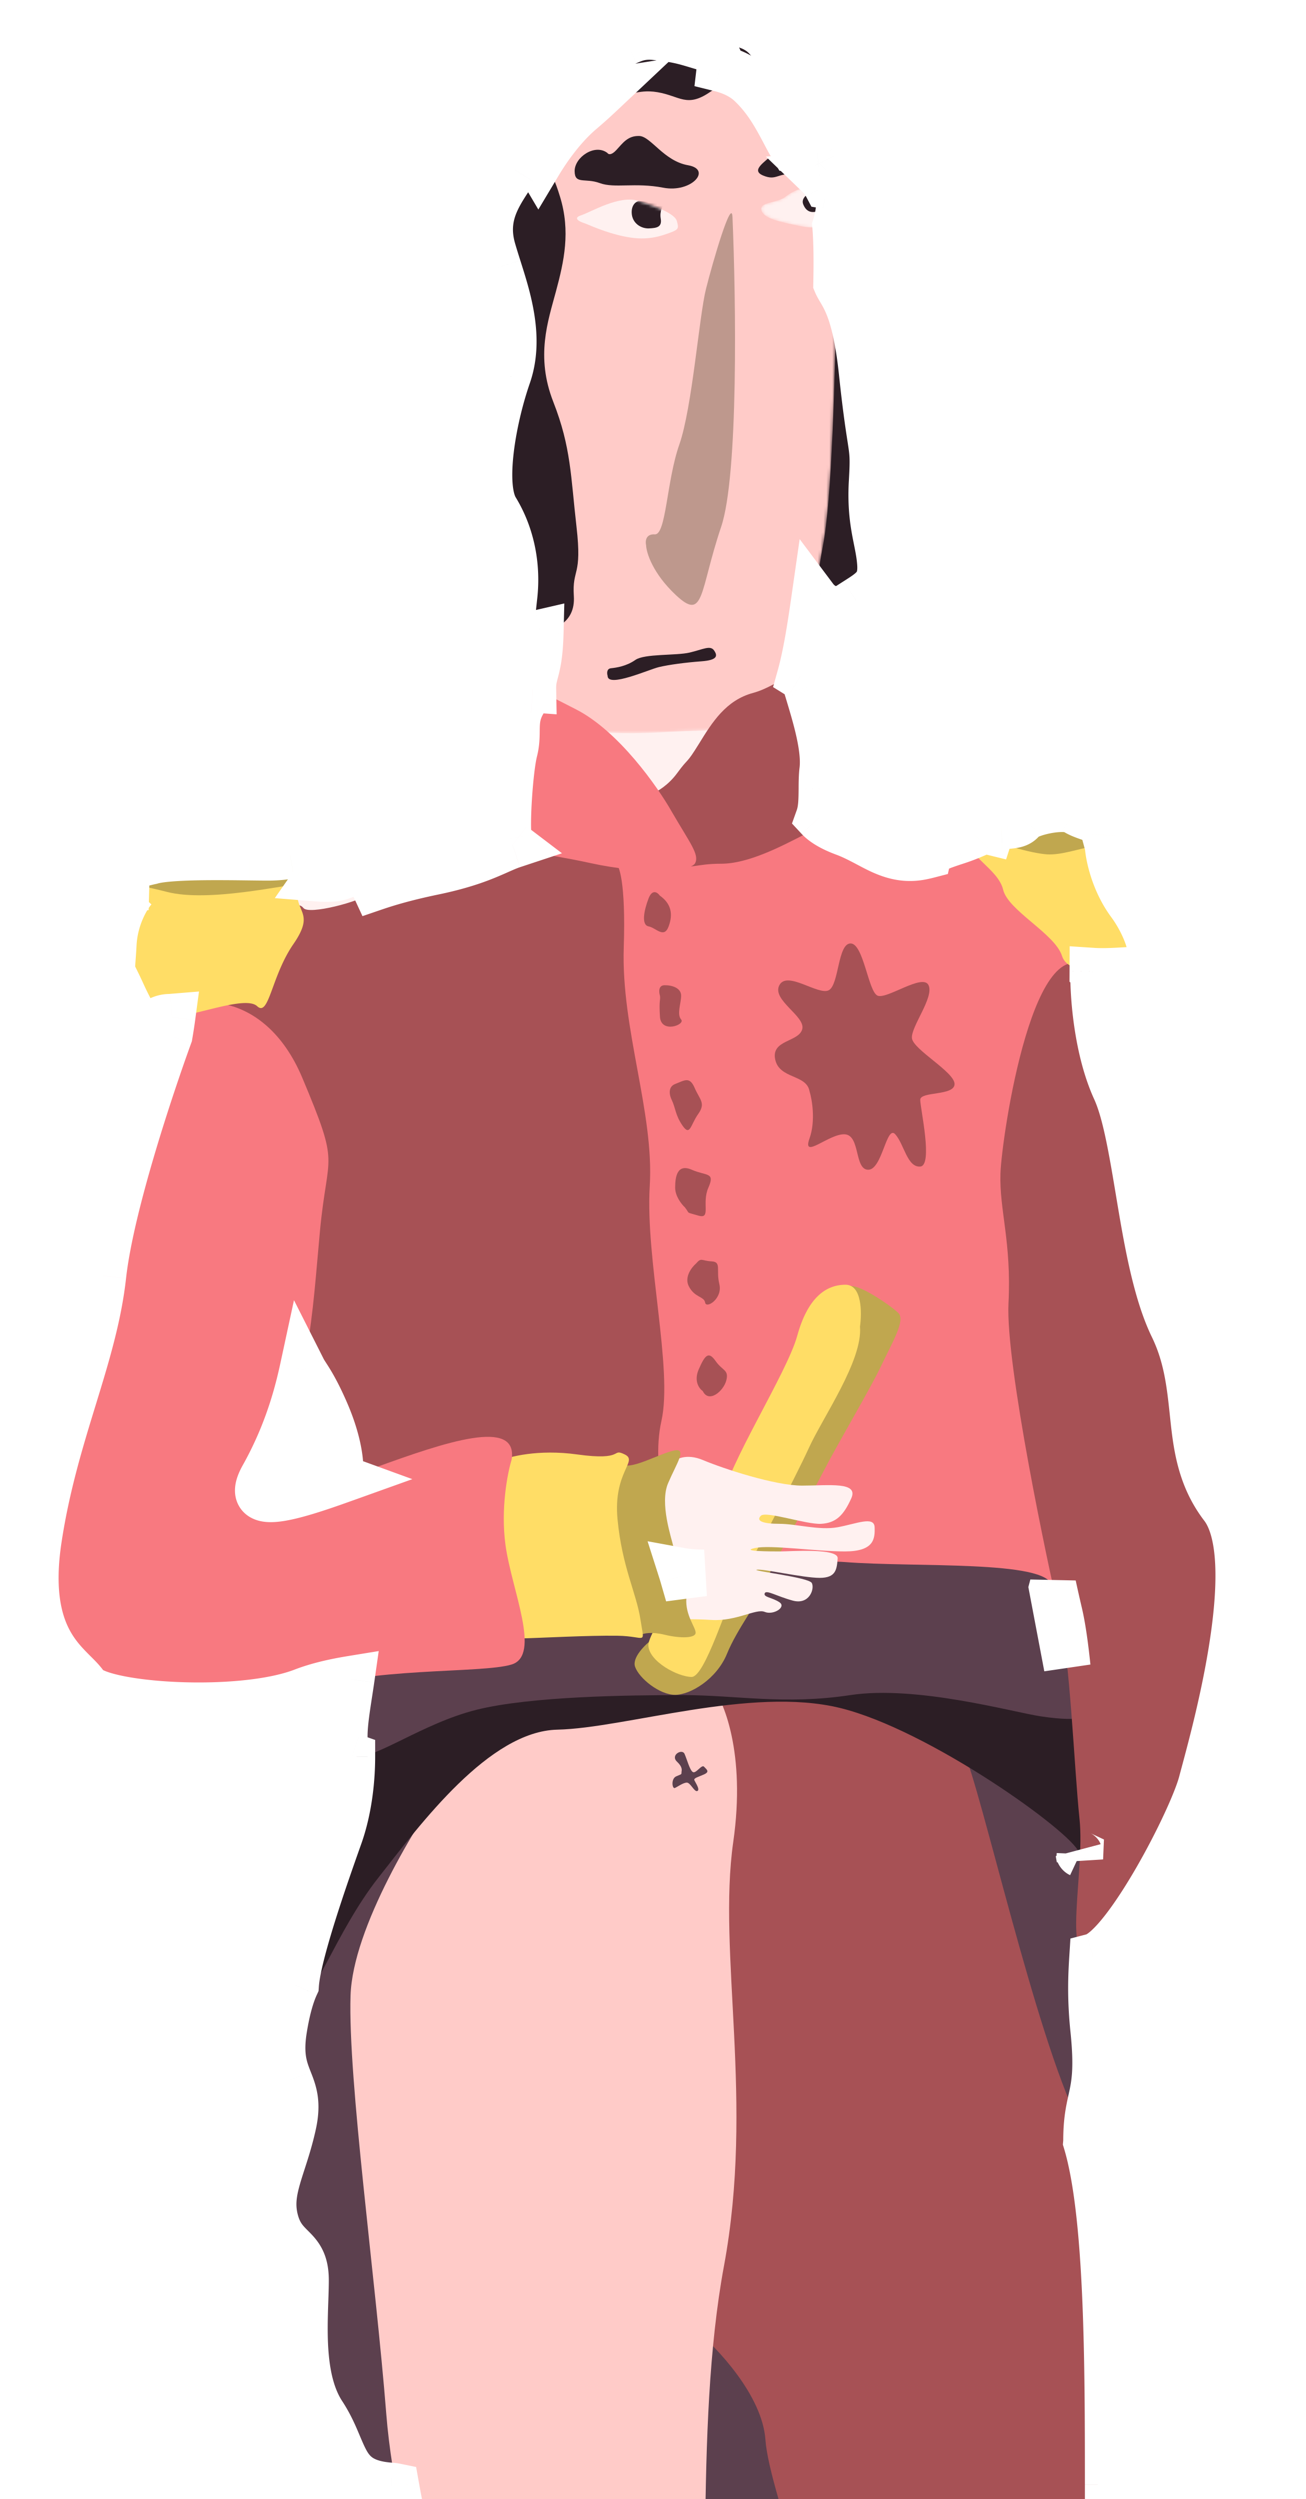 <svg width="448" height="857" fill="none" xmlns="http://www.w3.org/2000/svg"><g filter="url(#filter0_d)"><path d="M249.953 240.785h-47.91l-7.984 1.928 32.49 32.352 23.404-34.28z" fill="#FFF1F0"/><path d="M291.484 203.492c-5.596 3.663-10.386-.127-12.082-2.48l7.047-111.223.012-.186-.012.186c-.38 6.892 6.207 4.526 9.296 33.835 3.116 29.569 4.26 23.337 3.434 37.581-.827 14.244 2.352 20.158 2.861 28.17.509 8.012-3.561 9.539-10.556 14.117z" fill="#2C1E25"/><mask id="a" maskUnits="userSpaceOnUse" x="181" y="18" width="107" height="230"><path d="M199.447 34.102c-8.787 7.436-15.491 18.87-17.744 23.659 1.221 44.032 3.662 136.039 3.662 151.811 0 19.716-3.662 15.491-2.253 26.758 1.408 11.266 26.757 11.829 45.346 10.702 18.589-1.126 33.235.564 40.84-7.604 7.604-8.168 9.857-40.277 12.956-56.049 3.098-15.773 4.224-57.739 4.788-92.946.563-35.207-5.352-32.672-11.266-38.587-5.915-5.915-8.45-17.744-18.308-27.038-9.858-9.295-29.574-6.479-38.023-4.789-8.45 1.69-9.013 4.789-19.998 14.083z" fill="#FFCBC8"/></mask><g mask="url(#a)"><path d="M199.447 34.102c-8.787 7.436-15.491 18.87-17.744 23.659 1.221 44.032 3.662 136.039 3.662 151.811 0 19.716-3.662 15.491-2.253 26.758 1.408 11.266 26.757 11.829 45.346 10.702 18.589-1.126 33.235.564 40.84-7.604 7.604-8.168 9.857-40.277 12.956-56.049 3.098-15.773 4.224-57.739 4.788-92.946.563-35.207-5.352-32.672-11.266-38.587-5.915-5.915-8.45-17.744-18.308-27.038-9.858-9.295-29.574-6.479-38.023-4.789-8.45 1.69-9.013 4.789-19.998 14.083z" fill="#FFCBC8"/><mask id="b" maskUnits="userSpaceOnUse" x="261" y="59" width="27" height="16"><path d="M274.346 73.49c5.326 1.115 10.424.465 12.307 0 1.265-3.973 2.726-12.245-1.547-13.546-5.342-1.626-12.618 1.006-15.483 3.406-2.864 2.4-9.211 1.78-8.437 4.722.774 2.942 6.502 4.025 13.16 5.419z" fill="#FFF1F0"/></mask><g mask="url(#b)"><path d="M274.346 73.49c5.326 1.115 10.424.465 12.307 0 1.265-3.973 2.726-12.245-1.547-13.546-5.342-1.626-12.618 1.006-15.483 3.406-2.864 2.4-9.211 1.78-8.437 4.722.774 2.942 6.502 4.025 13.16 5.419z" fill="#FFF1F0"/><path d="M275.53 66.064c-.93-2.323 2.086-4.065 3.71-4.646 3.517-1.806 5.001 2.388 5.033 4.324.032 1.935-1.452 1.935-3.484 2.613-2.033.677-4.098.613-5.259-2.29z" fill="#2C1E25"/></g></g><path d="M176.644 54.252c3.918-6.12 7.039-3.876 8.11-1.989 3.673 5.356 3.673-.765 7.345 11.17 3.672 11.935 1.377 22.188-1.377 32.44-2.754 10.252-7.039 22.34-.918 37.948 6.12 15.607 5.967 25.553 7.957 42.844 1.989 17.291-1.531 14.077-.919 23.717.613 9.64-7.344 12.089-14.842 13.313-7.498 1.224-6.886-2.295-5.662-13.313 1.224-11.017-1.224-21.422-6.273-29.685-5.05-8.262-1.071-30.909 4.131-45.904 5.203-14.996-1.683-30.91-5.202-43.15-3.52-12.242 2.754-19.74 7.65-27.39zM220.326 12.267c-5.173.485-7.139 6.061-7.476 8.79-.157 1.26-.768.908 1.01 4.545 2.223 4.547 4.041.708 11.719 2.02 7.678 1.314 10.002 5.355 17.882 0 7.88-5.354 11.012-3.434 13.437-4.848 2.425-1.415 3.334-8.487-3.536-10.507-6.87-2.02-8.486-2.728-16.67-3.637-8.183-.91-9.9 3.03-16.366 3.637zM274.907 47.718c2.656.438 6.79-.183 8.525-.548 3.299-.513 1.301-.308 2.637 2.328 1.335 2.637.171 3.493-2.089 5.615-2.26 2.123-5.581.856-11.538.548-5.958-.308-6.095 2.397-10.614.548-4.52-1.849.65-4.656 3.355-7.43 2.705-2.773 6.403-1.61 9.724-1.061zM211.41 47.47c-1.774 1.914-2.761 1.46-3.033.993-4.317-3.326-11.26 1.458-11.26 6.183s3.559 2.275 8.634 4.142c5.075 1.867 12.076-.291 21.76 1.575 9.684 1.867 16.859-6.242 8.517-7.7-8.342-1.459-12.776-9.917-16.743-10.034-3.967-.117-5.658 2.45-7.875 4.842z" fill="#2C1E25"/><path d="M247.373 176.68c5.986-17.72 5.088-78.224 3.891-106.26-.264-6.89-6.75 15.31-9.105 24.727-2.354 9.418-4.719 40.712-9.13 53.292-4.412 12.58-4.493 31.042-8.414 30.797-3.137-.196-3.297 2.405-2.984 3.73.099 2.595 2.275 9.639 10.177 17.062 9.878 9.279 8.082-1.197 15.565-23.348z" fill="#BE988D"/><path d="M209.585 225.152c-1.525.163-1.408 1.793-1.158 2.588 0 4.223 14.167-2.18 17.641-2.997 3.473-.817 9.058-1.566 14.575-1.975 5.517-.409 5.585-1.907 4.291-3.746-1.294-1.839-3.746-.341-8.377.749-4.632 1.09-15.461.341-18.594 2.52-3.133 2.18-6.471 2.656-8.378 2.861z" fill="#2C1E25"/><path d="M199.241 69.869c-2.934.978-.282 2.226 1.411 2.728 3.387 1.41 9.313 3.95 15.803 4.89 6.49.942 10.817-.752 13.639-1.786 2.822-1.035 2.728-1.6 2.069-3.95-.658-2.353-6.584-4.798-13.168-6.868-6.585-2.069-16.085 3.763-19.754 4.986z" fill="#FFF1F0"/><mask id="c" maskUnits="userSpaceOnUse" x="197" y="64" width="36" height="14"><path d="M199.241 69.869c-2.934.978-.282 2.226 1.411 2.728 3.387 1.41 9.313 3.95 15.803 4.89 6.49.942 10.817-.752 13.639-1.786 2.822-1.035 2.728-1.6 2.069-3.95-.658-2.353-6.584-4.798-13.168-6.868-6.585-2.069-16.085 3.763-19.754 4.986z" fill="#FFF1F0"/></mask><g mask="url(#c)"><path d="M216.691 69.041c-.128-2.847 1.546-3.932 2.399-4.12l8.798.92c-.586.694-1.655 2.68-1.239 5.08.519 3-1.4 3.28-4.04 3.4-2.639.119-5.759-1.72-5.918-5.28z" fill="#2C1E25"/></g><path d="M289.637 281.563c-7.582-2.8-9.769-5.832-9.914-6.999l-71.664 6.999c4.903 79.211 15.541 239.898 18.86 248.951 4.15 11.316 47.152-1.509 76.197 4.527 23.236 4.828 47.733 7.632 57.077 8.431 12.007-44.828 33.805-139.499 24.94-159.56-11.08-25.077-10.206-44.906-10.206-56.278s-26.534-46.8-35.136-46.071c-8.602.729-13.122 6.123-23.765 8.164-10.643 2.041-16.913-4.665-26.389-8.164z" fill="#F87980"/><path d="M232.355 261.024c-3.091 4.251-6.923 6.441-8.453 7.004-5.075 3.288 5.192 22.099 9.298 24.152 4.106 2.052 5.072 0 14.249 0 9.178 0 20.529-5.918 28.499-10.023 7.97-4.106 5.313-14.129 6.279-21.978.966-7.849-2.656-19.321-5.434-28.498-2.777-9.178-9.057-.604-18.476 1.932-9.352 2.518-14.061 10.155-18.501 17.356l-.095.153c-4.468 7.246-3.502 4.589-7.366 9.902zM213.966 320.878c.738-22.392-1.628-28.656-2.903-28.988.615 1.395.068 1.648-16.948-4.181-21.271-7.287-15.97 1.08-45.11 7.142-29.139 6.063-25.814 10.365-43.22 9.974-17.405-.391-45.958 14.472-45.958 30.117 0 12.517-5.801 36.011-8.702 46.194l51.855 78.901c0 7.641 1.819 4.366 8.551 19.649 5.385 12.226 5.518 20.377 4.912 22.924 37.634 13.756 113.087 39.055 113.825 30.196.923-11.073-7.382-31.681-3.384-49.521 3.999-17.84-5.536-55.366-3.998-80.588 1.538-25.223-9.843-53.828-8.92-81.819z" fill="#A75155"/><path d="M197.452 239.175c14.714 7.456 28.168 26.635 33.055 35.292 6.214 10.687 9.445 14.54 7.954 17.522-1.491 2.983-18.268 3.853-35.79 0-17.522-3.852-27.339-3.728-28.209-8.326-.87-4.598.373-23.86 1.988-30.197 1.616-6.338-.621-10.315 2.858-16.404 3.48-6.089-.248-7.207 18.144 2.113z" fill="#F87980"/><path d="M114.614 297.139c-3.838.333-7.58-.139-8.971-.418-2.923-.387-6.05 2.869-6.05 7.354 0 4.485 2.608.834 4.486 3.286 1.877 2.451 19.297-2.191 23.052-5.007 1.188-.892 3.434-.469-.947-5.215-4.381-4.746-6.772-.418-11.57 0z" fill="#FFF1F0"/><path d="M97.318 691.921c2.271-14.279 5.94-19.14 7.491-19.786l71.624-94.218 91.614-11.583 97.405 34.223c1.726 13.014 5.846 41.043 8.517 49.056 3.339 10.017-1.226 18.781 1.208 42.308 2.433 23.526-2.434 21.904-2.434 38.129 0 16.225-79.504 160.631-82.749 169.555-3.245 8.924-21.499 5.679-46.648 5.679-25.149 0-91.268-55.572-109.116-56.789-17.847-1.217-15.008-11.763-23.526-24.744-8.519-12.98-5.895-34.073-5.895-45.836 0-11.764-7.491-9.735-10.33-20.282-2.84-10.546 2.839-18.253 6.084-33.262 3.245-15.008-6.085-14.603-3.245-32.45z" fill="#5C404E"/><path d="M262.564 832.594c-1.066-15.19-16.656-31.647-24.318-37.976V596.979l16.12-35.366c23.468 7.532 71.584 25.149 76.299 35.366 5.894 12.771 24.56 96.929 39.296 126.401 14.735 29.472 8.186 139.172 11.133 173.228 2.947 34.056-12.771 90.38-8.514 95.946 4.257 5.567 6.222 26.526 5.567 38.646-.655 12.11 6.222 31.1-2.947 29.47-9.169-1.64-10.479 1.63-33.729 7.2s-38.313-.98-42.242-5.57c-3.93-4.58-4.912-36.02-3.275-69.746 1.637-33.728-7.069-39.074-7.647-61.026-.578-21.953-24.41-79.946-25.743-98.934z" fill="#A75155"/><path d="M120.248 680.312c.727-23.259 22.714-59.055 33.616-74.046l4.088-28.165 85.857-4.542c4.391 5.299 12.083 23.531 7.722 54.057-5.451 38.159 7.269 89.037-3.179 145.366-10.449 56.33-3.635 129.012-9.54 176.711-5.906 47.698 0 95.847 0 104.027 0 8.18-28.619 0-48.607 4.09-15.99 3.27-27.862-1.36-31.799-4.09 4.997-14.99 0-54.058 0-89.491s-22.259-94.033-25.893-140.369c-3.634-46.335-13.173-114.475-12.265-143.548z" fill="#FFCBC8"/><path d="M116.421 625.582c4.685-13.202 4.613-28.036 3.992-33.803 5.756-9.649 92.807-21.993 135.614-26.959 36.985.797 112.813 4.354 120.245 12.211 9.291 9.821-3.802 61.061-6.197 54.14-2.396-6.92-51.37-42.053-81.979-49.506-30.608-7.453-73.461 6.92-96.883 7.453-23.423.532-46.845 32.205-61.484 50.837-14.639 18.631-22.89 44.183-27.415 41.255-4.525-2.928 8.251-39.126 14.107-55.628z" fill="#2C1E25"/><path d="M369.451 585.214l-8.61-45.435c-1.686-8.895-47.028-6.227-71.125-8.139-24.097-1.912-168.369 19.049-168.369 30.797 0 11.747-7.285 35.096 0 36.023 7.286.927 23.579-11.524 42.124-16.16 18.545-4.637 52.323-5.034 70.735-5.034 18.413 0 34.838 3.444 57.489 0 22.651-3.444 55.635 5.828 65.304 7.285 7.736 1.166 11.525.928 12.452.663z" fill="#5C404E"/><path d="M217.846 567.537c-1.088-3.175 3.554-7.674 6.011-9.526l60.785-103.879c1.209-5.595 4.332-16.852 7.144-17.124 3.516-.34 13.722 6.691 16.33 9.186 2.609 2.495-1.928 9.866-5.783 18.031-3.856 8.165-14.516 25.97-19.96 36.516-5.443 10.547-19.845 36.517-20.979 40.486-1.134 3.969-8.506 13.268-12.021 21.887-3.516 8.619-12.475 14.062-17.805 14.062s-12.361-5.67-13.722-9.639z" fill="#C0A74F"/><path d="M290.058 436.547c5.616 0 5.637 9.572 4.945 14.359.982 11.636-12.763 31.11-17.549 41.64-4.787 10.53-21.38 42.119-24.73 47.544-3.35 5.424-10.848 30.951-15.475 30.951-4.627 0-14.678-5.265-14.838-10.849-.16-5.584 22.975-36.535 25.049-49.139 2.074-12.604 22.495-44.193 26.005-56.957 3.51-12.763 9.573-17.549 16.593-17.549z" fill="#FD6"/><path d="M241.192 496.693c-5.825-2.446-9.514-.339-10.63 1.02l-6.027 14.705 6.647 39.081c1.462-.177 6.088-.425 12.894 0 8.507.532 15.274-4.005 18.231-2.769 2.956 1.236 7.525-1.612 5.096-3.279-2.429-1.666-5.58-1.72-5.096-3.064.484-1.343 3.924.914 9.621 2.473 5.698 1.559 7.58-4.031 6.558-6.02-1.021-1.989-20.963-4.193-18.867-4.569 2.096-.377 15.857 2.795 21.555 2.795s5.859-3.01 6.179-6.665c.32-3.656-16.446-2.4-19.617-2.4-3.172 0-14.166 0-8.779-1.165 5.388-1.165 20.824 1.165 30.871 1.165 10.048 0 10.339-4.368 10.194-8.3-.146-3.932-6.262-1.165-12.669 0-6.407 1.165-14.125-1.165-19.95-1.165-5.824 0-8.154-1.019-6.407-2.767 1.747-1.747 15.581 3.058 20.678 2.767 5.096-.291 7.718-2.912 10.339-8.737 2.621-5.825-7.718-4.368-16.892-4.368s-26.648-5.68-33.929-8.738z" fill="#FFF1F0"/><path d="M227.927 556.553c-4.413-1.07-7.132-.446-7.941 0l-13.705-39.611c1.467-6.726 5.022-19.873 7.514-18.656 3.114 1.521 12.281-3.715 17.225-4.844 4.943-1.129 1.125 4.233-1.839 11.149-2.964 6.915 1.17 18.82 1.839 21.871.668 3.051 4.89 11.786 4.43 17.595-.46 5.809 3.26 10.03 3.176 11.869-.084 1.839-5.182 1.965-10.699.627z" fill="#C0A74F"/><path d="M197.947 494.74c-13.329-1.851-23.45.772-26.844 2.314-10.181 3.703.926 60.937 7.56 60.783 6.633-.154 23.14-1.08 33.168-.926 10.027.155 9.256 3.549 7.868-5.553-1.389-9.102-6.326-18.05-7.868-34.403-1.543-16.352 7.25-19.901 2.468-22.215s.309 2.314-16.352 0z" fill="#FD6"/><path d="M173.392 525.754c-1.683-12.413.701-24.633 2.104-29.191 4.734-29.192-101.25 34.451-85.208 5.786 16.042-28.666 16.831-56.28 19.461-84.156 2.63-27.877 7.101-21.302-6.049-52.598s-40.237-28.403-43.393-20.513c-3.156 7.89-21.828 59.961-24.983 88.364-3.156 28.402-16.569 53.912-22.091 90.205-5.523 36.292 11.308 43.13 16.042 50.23 4.734 7.101 52.86 10.52 74.688 2.104 21.828-8.416 61.276-6.049 71.533-9.204 10.257-3.156 0-25.51-2.104-41.027z" fill="#F87980"/><path d="M38.872 319.729c.507-9.54 5.032-16.662 7.231-19.03a376.8 376.8 0 013.821-.541c-5.939-1.139-4.799-.178-8.134-2.63-3.451-2.537 5.243-5.202 10.022-6.216 7.283-2.175 31.325-1.339 40.121-1.339 8.796 0 9.578-2.15 13.585 0 4.007 2.15 6.353 8.405-.782 8.894-.837.058-1.935.193-3.244.382.428.415.625.897.557 1.45-1.014 8.373 6.217 7.993-1.395 19.03s-8.373 25.118-12.432 21.312c-4.06-3.805-21.567 3.553-30.194 3.806-8.626.254-11.925 14.463-11.925 6.217 0-8.246 0-5.202-4.313-14.716-4.314-9.515-3.553-4.694-2.918-16.619z" fill="#FD6"/><path d="M41.79 297.528c-3.451-2.537 5.243-5.202 10.022-6.216 7.283-2.175 31.325-1.339 40.12-1.339 8.797 0 9.579-2.15 13.586 0s6.353 8.405-.782 8.894c-7.135.489-33.134 6.653-47.47 2.974-14.334-3.679-11.163-1.142-15.477-4.313z" fill="#C0A74F"/><path d="M328.044 284.532c3.837-1.244 6.898-2.62 7.949-3.153.962 1.584 1.882 4.654-2.132 4.263-5.018-.489-5.24 2.798-9.636 5.284-4.397 2.487-5.729.089-5.818-1.509-.088-1.599 4.841-3.331 9.637-4.885z" fill="#FFF1F0"/><path d="M382.612 369.54c-6.274-13.734-7.56-32.427-7.418-40.057-20.352-20.104-31.58 56.377-32.004 68.882-.424 12.505 3.815 23.526 2.756 44.509-1.06 20.982 13.564 90.095 17.379 106.202 3.815 16.108 5.086 52.563 6.994 70.79 1.908 18.228-6.359 50.655 4.875 47.052 11.233-3.603 33.699-46.84 37.09-59.768 3.391-12.929 21.619-75.665 7.206-94.528-14.412-18.863-6.358-39.44-17.167-61.694-10.809-22.255-11.869-64.22-19.711-81.388z" fill="#A75155"/><path d="M387.628 305.723c-5.426-7.349-7.255-16.158-7.49-19.644-1.862-8.565-20.492 5.653-29.961 0-9.469-5.653-14.839-7.208-17.1-2.12-2.262 5.088 9.327 9.893 11.023 17.1 1.696 7.208 17.807 15.122 20.209 22.754 2.403 7.631 19.221 4.805 26.711 4.805 7.49 0 3.392-13.709-3.392-22.895z" fill="#FD6"/><path d="M350.659 277.207c-1.414 2.013-4.281 1.694-7.07 2.124-.297.048-3.949-.152-3.881 2.773.068 2.925 14.624 6.598 19.521 6.87 4.898.272 10.679-1.905 15.917-2.789 5.237-.884 7.142.952 7.346-3.673.204-4.625-9.931-5.713-13.604-8.23-3.673-2.517-16.461.408-18.229 2.925z" fill="#C0A74F"/><path d="M222.487 304.063c1.28-3.329 3.094-2.028 3.841-.961 3.84 2.721 4.641 6.242 3.04 10.563-1.6 4.321-4.32.48-6.881 0s-1.6-5.442 0-9.602zM227.941 333.843c-2.151.038-1.934 2.405-1.557 3.584.242 1.602-.377 1.321 0 7.217.378 5.896 8.821 2.736 7.264.943-1.556-1.792 0-5.565 0-8.16 0-2.594-3.019-3.631-5.707-3.584zM231.602 367.716c-2.646 1.029-1.898 4.043-1.194 5.421 1.378 2.848 1.194 5.237 3.767 8.912 2.572 3.675 2.664-.275 5.329-4.042 2.664-3.767.551-4.87-1.195-8.912-1.745-4.043-3.399-2.665-6.707-1.379zM231.602 403.272c0 2.941 2.205 5.697 3.308 6.707 1.99 2.5 0 1.47 4.594 2.849 4.594 1.378 1.102-4.135 3.491-9.556 2.389-5.42-.643-3.95-5.696-6.155s-5.697 2.48-5.697 6.155zM236.288 437.083c-1.617-3.161.98-6.523 2.481-7.81 1.862-2.189 1.837-.918 5.329-.735 3.491.184 1.47 2.849 2.664 7.81 1.194 4.961-4.502 8.544-4.869 6.339-.368-2.205-3.584-1.653-5.605-5.604zM239.688 465.564c-1.765 4.043.183 6.646 1.378 7.442 2.085 4.319 7.166 0 8.085-3.675.919-3.675-1.287-3.215-3.675-6.615-2.389-3.399-3.583-2.205-5.788 2.848zM277.686 386.395c2.14-5.993.892-13.316 0-16.229-1.058-5.84-10.343-4.102-11.77-10.879-1.427-6.777 8.025-5.885 9.274-10.343 1.248-4.459-10.522-9.987-7.847-15.101 2.675-5.114 13.375 3.584 16.942 1.725s3.032-16.05 7.49-16.05 6.063 16.585 9.274 17.909c3.21 1.325 15.515-7.744 17.477-3.584 1.961 4.16-6.064 14.209-5.707 18.132.357 3.924 14.624 11.592 14.624 15.741 0 4.15-11.771 2.45-11.771 5.421 0 2.972 4.459 22.531 0 22.888-4.458.356-5.528-7.669-8.56-11.057-3.032-3.389-4.458 12.149-9.274 12.149-4.815 0-2.675-11.792-8.025-12.149-5.35-.357-14.802 8.917-12.127 1.427z" fill="#A75155"/><path d="M232.231 600.099c1.889 1.786 1.674 2.825 1.544 3.535.018.954.007.674-1.832 1.506s-1.373 4.405-.425 3.976c.947-.429 2.807-1.808 4.068-1.841 1.26-.034 2.614 3.341 3.632 2.88 1.019-.461-.66-2.881-1.013-3.661-.353-.78 1.19-1.076 3.308-2.034 2.117-.959.817-1.715 0-2.631-.817-.915-2.815 2.539-3.884 1.805-1.068-.735-1.973-4.361-2.819-6.23-.846-1.869-4.941.461-2.579 2.695z" fill="#5C404E"/><path d="M249.953 240.785h-47.91l-7.984 1.928 32.49 32.352 23.404-34.28z" fill="#FFF1F0"/><path d="M291.484 203.492c-5.596 3.663-10.386-.127-12.082-2.48l7.047-111.223.012-.186-.012.186c-.38 6.892 6.207 4.526 9.296 33.835 3.116 29.569 4.26 23.337 3.434 37.581-.827 14.244 2.352 20.158 2.861 28.17.509 8.012-3.561 9.539-10.556 14.117z" fill="#2C1E25"/><mask id="d" maskUnits="userSpaceOnUse" x="181" y="18" width="107" height="230"><path d="M199.447 34.102c-8.787 7.436-15.491 18.87-17.744 23.659 1.221 44.032 3.662 136.039 3.662 151.811 0 19.716-3.662 15.491-2.253 26.758 1.408 11.266 26.757 11.829 45.346 10.702 18.589-1.126 33.235.564 40.84-7.604 7.604-8.168 9.857-40.277 12.956-56.049 3.098-15.773 4.224-57.739 4.788-92.946.563-35.207-5.352-32.672-11.266-38.587-5.915-5.915-8.45-17.744-18.308-27.038-9.858-9.295-29.574-6.479-38.023-4.789-8.45 1.69-9.013 4.789-19.998 14.083z" fill="#FFCBC8"/></mask><g mask="url(#d)"><path d="M199.447 34.102c-8.787 7.436-15.491 18.87-17.744 23.659 1.221 44.032 3.662 136.039 3.662 151.811 0 19.716-3.662 15.491-2.253 26.758 1.408 11.266 26.757 11.829 45.346 10.702 18.589-1.126 33.235.564 40.84-7.604 7.604-8.168 9.857-40.277 12.956-56.049 3.098-15.773 4.224-57.739 4.788-92.946.563-35.207-5.352-32.672-11.266-38.587-5.915-5.915-8.45-17.744-18.308-27.038-9.858-9.295-29.574-6.479-38.023-4.789-8.45 1.69-9.013 4.789-19.998 14.083z" fill="#FFCBC8"/><mask id="e" maskUnits="userSpaceOnUse" x="261" y="59" width="27" height="16"><path d="M274.346 73.49c5.326 1.115 10.424.465 12.307 0 1.265-3.973 2.726-12.245-1.547-13.546-5.342-1.626-12.618 1.006-15.483 3.406-2.864 2.4-9.211 1.78-8.437 4.722.774 2.942 6.502 4.025 13.16 5.419z" fill="#FFF1F0"/></mask><g mask="url(#e)"><path d="M274.346 73.49c5.326 1.115 10.424.465 12.307 0 1.265-3.973 2.726-12.245-1.547-13.546-5.342-1.626-12.618 1.006-15.483 3.406-2.864 2.4-9.211 1.78-8.437 4.722.774 2.942 6.502 4.025 13.16 5.419z" fill="#FFF1F0"/><path d="M275.53 66.064c-.93-2.323 2.086-4.065 3.71-4.646 3.517-1.806 5.001 2.388 5.033 4.324.032 1.935-1.452 1.935-3.484 2.613-2.033.677-4.098.613-5.259-2.29z" fill="#2C1E25"/></g></g><path d="M176.644 54.252c3.918-6.12 7.039-3.876 8.11-1.989 3.673 5.356 3.673-.765 7.345 11.17 3.672 11.935 1.377 22.188-1.377 32.44-2.754 10.252-7.039 22.34-.918 37.948 6.12 15.607 5.967 25.553 7.957 42.844 1.989 17.291-1.531 14.077-.919 23.717.613 9.64-7.344 12.089-14.842 13.313-7.498 1.224-6.886-2.295-5.662-13.313 1.224-11.017-1.224-21.422-6.273-29.685-5.05-8.262-1.071-30.909 4.131-45.904 5.203-14.996-1.683-30.91-5.202-43.15-3.52-12.242 2.754-19.74 7.65-27.39zM220.326 12.267c-5.173.485-7.139 6.061-7.476 8.79-.157 1.26-.768.908 1.01 4.545 2.223 4.547 4.041.708 11.719 2.02 7.678 1.314 10.002 5.355 17.882 0 7.88-5.354 11.012-3.434 13.437-4.848 2.425-1.415 3.334-8.487-3.536-10.507-6.87-2.02-8.486-2.728-16.67-3.637-8.183-.91-9.9 3.03-16.366 3.637zM274.907 47.718c2.656.438 6.79-.183 8.525-.548 3.299-.513 1.301-.308 2.637 2.328 1.335 2.637.171 3.493-2.089 5.615-2.26 2.123-5.581.856-11.538.548-5.958-.308-6.095 2.397-10.614.548-4.52-1.849.65-4.656 3.355-7.43 2.705-2.773 6.403-1.61 9.724-1.061zM211.41 47.47c-1.774 1.914-2.761 1.46-3.033.993-4.317-3.326-11.26 1.458-11.26 6.183s3.559 2.275 8.634 4.142c5.075 1.867 12.076-.291 21.76 1.575 9.684 1.867 16.859-6.242 8.517-7.7-8.342-1.459-12.776-9.917-16.743-10.034-3.967-.117-5.658 2.45-7.875 4.842z" fill="#2C1E25"/><path d="M247.373 176.68c5.986-17.72 5.088-78.224 3.891-106.26-.264-6.89-6.75 15.31-9.105 24.727-2.354 9.418-4.719 40.712-9.13 53.292-4.412 12.58-4.493 31.042-8.414 30.797-3.137-.196-3.297 2.405-2.984 3.73.099 2.595 2.275 9.639 10.177 17.062 9.878 9.279 8.082-1.197 15.565-23.348z" fill="#BE988D"/><path d="M209.585 225.152c-1.525.163-1.408 1.793-1.158 2.588 0 4.223 14.167-2.18 17.641-2.997 3.473-.817 9.058-1.566 14.575-1.975 5.517-.409 5.585-1.907 4.291-3.746-1.294-1.839-3.746-.341-8.377.749-4.632 1.09-15.461.341-18.594 2.52-3.133 2.18-6.471 2.656-8.378 2.861z" fill="#2C1E25"/><path d="M199.241 69.869c-2.934.978-.282 2.226 1.411 2.728 3.387 1.41 9.313 3.95 15.803 4.89 6.49.942 10.817-.752 13.639-1.786 2.822-1.035 2.728-1.6 2.069-3.95-.658-2.353-6.584-4.798-13.168-6.868-6.585-2.069-16.085 3.763-19.754 4.986z" fill="#FFF1F0"/><mask id="f" maskUnits="userSpaceOnUse" x="197" y="64" width="36" height="14"><path d="M199.241 69.869c-2.934.978-.282 2.226 1.411 2.728 3.387 1.41 9.313 3.95 15.803 4.89 6.49.942 10.817-.752 13.639-1.786 2.822-1.035 2.728-1.6 2.069-3.95-.658-2.353-6.584-4.798-13.168-6.868-6.585-2.069-16.085 3.763-19.754 4.986z" fill="#FFF1F0"/></mask><g mask="url(#f)"><path d="M216.691 69.041c-.128-2.847 1.546-3.932 2.399-4.12l8.798.92c-.586.694-1.655 2.68-1.239 5.08.519 3-1.4 3.28-4.04 3.4-2.639.119-5.759-1.72-5.918-5.28z" fill="#2C1E25"/></g><path d="M289.637 281.563c-7.582-2.8-9.769-5.832-9.914-6.999l-71.664 6.999c4.903 79.211 15.541 239.898 18.86 248.951 4.15 11.316 47.152-1.509 76.197 4.527 23.236 4.828 47.733 7.632 57.077 8.431 12.007-44.828 33.805-139.499 24.94-159.56-11.08-25.077-10.206-44.906-10.206-56.278s-26.534-46.8-35.136-46.071c-8.602.729-13.122 6.123-23.765 8.164-10.643 2.041-16.913-4.665-26.389-8.164z" fill="#F87980"/><path d="M232.355 261.024c-3.091 4.251-6.923 6.441-8.453 7.004-5.075 3.288 5.192 22.099 9.298 24.152 4.106 2.052 5.072 0 14.249 0 9.178 0 20.529-5.918 28.499-10.023 7.97-4.106 5.313-14.129 6.279-21.978.966-7.849-2.656-19.321-5.434-28.498-2.777-9.178-9.057-.604-18.476 1.932-9.352 2.518-14.061 10.155-18.501 17.356l-.095.153c-4.468 7.246-3.502 4.589-7.366 9.902zM213.966 320.878c.738-22.392-1.628-28.656-2.903-28.988.615 1.395.068 1.648-16.948-4.181-21.271-7.287-15.97 1.08-45.11 7.142-29.139 6.063-25.814 10.365-43.22 9.974-17.405-.391-45.958 14.472-45.958 30.117 0 12.517-5.801 36.011-8.702 46.194l51.855 78.901c0 7.641 1.819 4.366 8.551 19.649 5.385 12.226 5.518 20.377 4.912 22.924 37.634 13.756 113.087 39.055 113.825 30.196.923-11.073-7.382-31.681-3.384-49.521 3.999-17.84-5.536-55.366-3.998-80.588 1.538-25.223-9.843-53.828-8.92-81.819z" fill="#A75155"/><path d="M197.452 239.175c14.714 7.456 28.168 26.635 33.055 35.292 6.214 10.687 9.445 14.54 7.954 17.522-1.491 2.983-18.268 3.853-35.79 0-17.522-3.852-27.339-3.728-28.209-8.326-.87-4.598.373-23.86 1.988-30.197 1.616-6.338-.621-10.315 2.858-16.404 3.48-6.089-.248-7.207 18.144 2.113z" fill="#F87980"/><path d="M114.614 297.139c-3.838.333-7.58-.139-8.971-.418-2.923-.387-6.05 2.869-6.05 7.354 0 4.485 2.608.834 4.486 3.286 1.877 2.451 19.297-2.191 23.052-5.007 1.188-.892 3.434-.469-.947-5.215-4.381-4.746-6.772-.418-11.57 0z" fill="#FFF1F0"/><path d="M97.318 691.921c2.271-14.279 5.94-19.14 7.491-19.786l71.624-94.218 91.614-11.583 97.405 34.223c1.726 13.014 5.846 41.043 8.517 49.056 3.339 10.017-1.226 18.781 1.208 42.308 2.433 23.526-2.434 21.904-2.434 38.129 0 16.225-79.504 160.631-82.749 169.555-3.245 8.924-21.499 5.679-46.648 5.679-25.149 0-91.268-55.572-109.116-56.789-17.847-1.217-15.008-11.763-23.526-24.744-8.519-12.98-5.895-34.073-5.895-45.836 0-11.764-7.491-9.735-10.33-20.282-2.84-10.546 2.839-18.253 6.084-33.262 3.245-15.008-6.085-14.603-3.245-32.45z" fill="#5C404E"/><path d="M262.564 832.594c-1.066-15.19-16.656-31.647-24.318-37.976V596.979l16.12-35.366c23.468 7.532 71.584 25.149 76.299 35.366 5.894 12.771 24.56 96.929 39.296 126.401 14.735 29.472 8.186 139.172 11.133 173.228 2.947 34.056-12.771 90.38-8.514 95.946 4.257 5.567 6.222 26.526 5.567 38.646-.655 12.11 6.222 31.1-2.947 29.47-9.169-1.64-10.479 1.63-33.729 7.2s-38.313-.98-42.242-5.57c-3.93-4.58-4.912-36.02-3.275-69.746 1.637-33.728-7.069-39.074-7.647-61.026-.578-21.953-24.41-79.946-25.743-98.934z" fill="#A75155"/><path d="M120.248 680.312c.727-23.259 22.714-59.055 33.616-74.046l4.088-28.165 85.857-4.542c4.391 5.299 12.083 23.531 7.722 54.057-5.451 38.159 7.269 89.037-3.179 145.366-10.449 56.33-3.635 129.012-9.54 176.711-5.906 47.698 0 95.847 0 104.027 0 8.18-28.619 0-48.607 4.09-15.99 3.27-27.862-1.36-31.799-4.09 4.997-14.99 0-54.058 0-89.491s-22.259-94.033-25.893-140.369c-3.634-46.335-13.173-114.475-12.265-143.548z" fill="#FFCBC8"/><path d="M116.421 625.582c4.685-13.202 4.613-28.036 3.992-33.803 5.756-9.649 92.807-21.993 135.614-26.959 36.985.797 112.813 4.354 120.245 12.211 9.291 9.821-3.802 61.061-6.197 54.14-2.396-6.92-51.37-42.053-81.979-49.506-30.608-7.453-73.461 6.92-96.883 7.453-23.423.532-46.845 32.205-61.484 50.837-14.639 18.631-22.89 44.183-27.415 41.255-4.525-2.928 8.251-39.126 14.107-55.628z" fill="#2C1E25"/><path d="M369.451 585.214l-8.61-45.435c-1.686-8.895-47.028-6.227-71.125-8.139-24.097-1.912-168.369 19.049-168.369 30.797 0 11.747-7.285 35.096 0 36.023 7.286.927 23.579-11.524 42.124-16.16 18.545-4.637 52.323-5.034 70.735-5.034 18.413 0 34.838 3.444 57.489 0 22.651-3.444 55.635 5.828 65.304 7.285 7.736 1.166 11.525.928 12.452.663z" fill="#5C404E"/><path d="M217.846 567.537c-1.088-3.175 3.554-7.674 6.011-9.526l60.785-103.879c1.209-5.595 4.332-16.852 7.144-17.124 3.516-.34 13.722 6.691 16.33 9.186 2.609 2.495-1.928 9.866-5.783 18.031-3.856 8.165-14.516 25.97-19.96 36.516-5.443 10.547-19.845 36.517-20.979 40.486-1.134 3.969-8.506 13.268-12.021 21.887-3.516 8.619-12.475 14.062-17.805 14.062s-12.361-5.67-13.722-9.639z" fill="#C0A74F"/><path d="M290.058 436.547c5.616 0 5.637 9.572 4.945 14.359.982 11.636-12.763 31.11-17.549 41.64-4.787 10.53-21.38 42.119-24.73 47.544-3.35 5.424-10.848 30.951-15.475 30.951-4.627 0-14.678-5.265-14.838-10.849-.16-5.584 22.975-36.535 25.049-49.139 2.074-12.604 22.495-44.193 26.005-56.957 3.51-12.763 9.573-17.549 16.593-17.549z" fill="#FD6"/><path d="M241.192 496.693c-5.825-2.446-9.514-.339-10.63 1.02l-6.027 14.705 6.647 39.081c1.462-.177 6.088-.425 12.894 0 8.507.532 15.274-4.005 18.231-2.769 2.956 1.236 7.525-1.612 5.096-3.279-2.429-1.666-5.58-1.72-5.096-3.064.484-1.343 3.924.914 9.621 2.473 5.698 1.559 7.58-4.031 6.558-6.02-1.021-1.989-20.963-4.193-18.867-4.569 2.096-.377 15.857 2.795 21.555 2.795s5.859-3.01 6.179-6.665c.32-3.656-16.446-2.4-19.617-2.4-3.172 0-14.166 0-8.779-1.165 5.388-1.165 20.824 1.165 30.871 1.165 10.048 0 10.339-4.368 10.194-8.3-.146-3.932-6.262-1.165-12.669 0-6.407 1.165-14.125-1.165-19.95-1.165-5.824 0-8.154-1.019-6.407-2.767 1.747-1.747 15.581 3.058 20.678 2.767 5.096-.291 7.718-2.912 10.339-8.737 2.621-5.825-7.718-4.368-16.892-4.368s-26.648-5.68-33.929-8.738z" fill="#FFF1F0"/><path d="M227.927 556.553c-4.413-1.07-7.132-.446-7.941 0l-13.705-39.611c1.467-6.726 5.022-19.873 7.514-18.656 3.114 1.521 12.281-3.715 17.225-4.844 4.943-1.129 1.125 4.233-1.839 11.149-2.964 6.915 1.17 18.82 1.839 21.871.668 3.051 4.89 11.786 4.43 17.595-.46 5.809 3.26 10.03 3.176 11.869-.084 1.839-5.182 1.965-10.699.627z" fill="#C0A74F"/><path d="M197.947 494.74c-13.329-1.851-23.45.772-26.844 2.314-10.181 3.703.926 60.937 7.56 60.783 6.633-.154 23.14-1.08 33.168-.926 10.027.155 9.256 3.549 7.868-5.553-1.389-9.102-6.326-18.05-7.868-34.403-1.543-16.352 7.25-19.901 2.468-22.215s.309 2.314-16.352 0z" fill="#FD6"/><path d="M173.392 525.754c-1.683-12.413.701-24.633 2.104-29.191 4.734-29.192-101.25 34.451-85.208 5.786 16.042-28.666 16.831-56.28 19.461-84.156 2.63-27.877 7.101-21.302-6.049-52.598s-40.237-28.403-43.393-20.513c-3.156 7.89-21.828 59.961-24.983 88.364-3.156 28.402-16.569 53.912-22.091 90.205-5.523 36.292 11.308 43.13 16.042 50.23 4.734 7.101 52.86 10.52 74.688 2.104 21.828-8.416 61.276-6.049 71.533-9.204 10.257-3.156 0-25.51-2.104-41.027z" fill="#F87980"/><path d="M38.872 319.729c.507-9.54 5.032-16.662 7.231-19.03a376.8 376.8 0 013.821-.541c-5.939-1.139-4.799-.178-8.134-2.63-3.451-2.537 5.243-5.202 10.022-6.216 7.283-2.175 31.325-1.339 40.121-1.339 8.796 0 9.578-2.15 13.585 0 4.007 2.15 6.353 8.405-.782 8.894-.837.058-1.935.193-3.244.382.428.415.625.897.557 1.45-1.014 8.373 6.217 7.993-1.395 19.03s-8.373 25.118-12.432 21.312c-4.06-3.805-21.567 3.553-30.194 3.806-8.626.254-11.925 14.463-11.925 6.217 0-8.246 0-5.202-4.313-14.716-4.314-9.515-3.553-4.694-2.918-16.619z" fill="#FD6"/><path d="M41.79 297.528c-3.451-2.537 5.243-5.202 10.022-6.216 7.283-2.175 31.325-1.339 40.12-1.339 8.797 0 9.579-2.15 13.586 0s6.353 8.405-.782 8.894c-7.135.489-33.134 6.653-47.47 2.974-14.334-3.679-11.163-1.142-15.477-4.313z" fill="#C0A74F"/><path d="M328.044 284.532c3.837-1.244 6.898-2.62 7.949-3.153.962 1.584 1.882 4.654-2.132 4.263-5.018-.489-5.24 2.798-9.636 5.284-4.397 2.487-5.729.089-5.818-1.509-.088-1.599 4.841-3.331 9.637-4.885z" fill="#FFF1F0"/><path d="M382.612 369.54c-6.274-13.734-7.56-32.427-7.418-40.057-20.352-20.104-31.58 56.377-32.004 68.882-.424 12.505 3.815 23.526 2.756 44.509-1.06 20.982 13.564 90.095 17.379 106.202 3.815 16.108 5.086 52.563 6.994 70.79 1.908 18.228-6.359 50.655 4.875 47.052 11.233-3.603 33.699-46.84 37.09-59.768 3.391-12.929 21.619-75.665 7.206-94.528-14.412-18.863-6.358-39.44-17.167-61.694-10.809-22.255-11.869-64.22-19.711-81.388z" fill="#A75155"/><path d="M387.628 305.723c-5.426-7.349-7.255-16.158-7.49-19.644-1.862-8.565-20.492 5.653-29.961 0-9.469-5.653-14.839-7.208-17.1-2.12-2.262 5.088 9.327 9.893 11.023 17.1 1.696 7.208 17.807 15.122 20.209 22.754 2.403 7.631 19.221 4.805 26.711 4.805 7.49 0 3.392-13.709-3.392-22.895z" fill="#FD6"/><path d="M350.659 277.207c-1.414 2.013-4.281 1.694-7.07 2.124-.297.048-3.949-.152-3.881 2.773.068 2.925 14.624 6.598 19.521 6.87 4.898.272 10.679-1.905 15.917-2.789 5.237-.884 7.142.952 7.346-3.673.204-4.625-9.931-5.713-13.604-8.23-3.673-2.517-16.461.408-18.229 2.925z" fill="#C0A74F"/><path d="M222.487 304.063c1.28-3.329 3.094-2.028 3.841-.961 3.84 2.721 4.641 6.242 3.04 10.563-1.6 4.321-4.32.48-6.881 0s-1.6-5.442 0-9.602zM227.941 333.843c-2.151.038-1.934 2.405-1.557 3.584.242 1.602-.377 1.321 0 7.217.378 5.896 8.821 2.736 7.264.943-1.556-1.792 0-5.565 0-8.16 0-2.594-3.019-3.631-5.707-3.584zM231.602 367.716c-2.646 1.029-1.898 4.043-1.194 5.421 1.378 2.848 1.194 5.237 3.767 8.912 2.572 3.675 2.664-.275 5.329-4.042 2.664-3.767.551-4.87-1.195-8.912-1.745-4.043-3.399-2.665-6.707-1.379zM231.602 403.272c0 2.941 2.205 5.697 3.308 6.707 1.99 2.5 0 1.47 4.594 2.849 4.594 1.378 1.102-4.135 3.491-9.556 2.389-5.42-.643-3.95-5.696-6.155s-5.697 2.48-5.697 6.155zM236.288 437.083c-1.617-3.161.98-6.523 2.481-7.81 1.862-2.189 1.837-.918 5.329-.735 3.491.184 1.47 2.849 2.664 7.81 1.194 4.961-4.502 8.544-4.869 6.339-.368-2.205-3.584-1.653-5.605-5.604zM239.688 465.564c-1.765 4.043.183 6.646 1.378 7.442 2.085 4.319 7.166 0 8.085-3.675.919-3.675-1.287-3.215-3.675-6.615-2.389-3.399-3.583-2.205-5.788 2.848zM277.686 386.395c2.14-5.993.892-13.316 0-16.229-1.058-5.84-10.343-4.102-11.77-10.879-1.427-6.777 8.025-5.885 9.274-10.343 1.248-4.459-10.522-9.987-7.847-15.101 2.675-5.114 13.375 3.584 16.942 1.725s3.032-16.05 7.49-16.05 6.063 16.585 9.274 17.909c3.21 1.325 15.515-7.744 17.477-3.584 1.961 4.16-6.064 14.209-5.707 18.132.357 3.924 14.624 11.592 14.624 15.741 0 4.15-11.771 2.45-11.771 5.421 0 2.972 4.459 22.531 0 22.888-4.458.356-5.528-7.669-8.56-11.057-3.032-3.389-4.458 12.149-9.274 12.149-4.815 0-2.675-11.792-8.025-12.149-5.35-.357-14.802 8.917-12.127 1.427z" fill="#A75155"/><path d="M232.231 600.099c1.889 1.786 1.674 2.825 1.544 3.535.018.954.007.674-1.832 1.506s-1.373 4.405-.425 3.976c.947-.429 2.807-1.808 4.068-1.841 1.26-.034 2.614 3.341 3.632 2.88 1.019-.461-.66-2.881-1.013-3.661-.353-.78 1.19-1.076 3.308-2.034 2.117-.959.817-1.715 0-2.631-.817-.915-2.815 2.539-3.884 1.805-1.068-.735-1.973-4.361-2.819-6.23-.846-1.869-4.941.461-2.579 2.695z" fill="#5C404E"/><mask id="g" maskUnits="userSpaceOnUse" x="4.102" y=".482" width="440" height="1396" fill="#000"><path fill="#fff" d="M4.102.482h440v1396h-440z"/><path fill-rule="evenodd" clip-rule="evenodd" d="M201.197 21.044c.337-2.727 2.303-8.304 7.476-8.789 2.673-.25 4.535-1.071 6.377-1.883 2.614-1.152 5.189-2.287 9.989-1.754 7.142.794 9.282 1.433 14.278 2.926.728.218 1.518.454 2.392.711 4.36 1.282 5.586 4.599 5.281 7.213 3.972.984 7.631 2.656 10.471 5.334 5.63 5.309 8.871 11.444 11.718 16.832 1.055 1.997 2.056 3.892 3.105 5.604.447.073.894.156 1.338.239h.001c.431.08.859.16 1.281.23 2.657.438 6.791-.183 8.526-.549l.342-.053c1.132-.177 1.517-.238 1.655-.08.071.08.078.218.088.426.018.395.048 1.043.551 2.036 1.261 2.488.294 3.39-1.719 5.27-.12.11-.243.226-.37.345-.808.76-1.753 1.085-2.905 1.176.894.863 1.73 1.893 2.478 3.312.529.082 1.046.196 1.546.349 4.269 1.299 2.815 9.557 1.552 13.535.353 4.39.499 9.918.386 16.954l-.016 1.007-.014.876-.014.862c.314.751.745 1.478 1.254 2.337 2.098 3.538 5.519 9.305 7.5 28.105 1.278 12.129 2.224 18.234 2.839 22.2.884 5.702 1.082 6.98.594 15.381-.535 9.219.609 14.949 1.62 20.016.551 2.762 1.062 5.328 1.242 8.154.451 7.109-2.701 9.112-8.304 12.671l-.002.001-.005.004-.003.001c-.709.451-1.457.926-2.242 1.44-5.505 3.603-10.23-.006-11.997-2.364-1.324 9.22-2.83 19.164-4.976 26.859.917.569 1.675 1.721 2.272 3.693l.304 1.004.028.091.014.047c2.721 8.972 6.015 19.83 5.088 27.357-.245 1.996-.257 4.132-.268 6.276-.019 3.528-.038 7.076-1.101 10.052 1.327 1.427 3.964 3.292 8.763 5.064 2.911 1.075 5.519 2.452 8.044 3.785 5.696 3.008 10.971 5.794 18.345 4.38.84-.161 1.641-.343 2.409-.542.346-1.536 5.042-3.181 9.618-4.663a69.37 69.37 0 006.178-2.334c1.298-1.342 3.144-1.623 5.606-1.019.564-1.731 2.868-1.813 3.572-1.838h.005l.113-.004.02-.002a.435.435 0 00.048-.004c.655-.101 1.315-.161 1.959-.22 2.097-.19 4.028-.365 5.11-1.905 1.769-2.516 14.556-5.441 18.229-2.925 1.249.856 3.244 1.547 5.326 2.267 4.043 1.399 8.413 2.911 8.278 5.964-.119 2.693-.815 3.195-2.409 3.32.021.08.042.163.06.249.236 3.486 2.064 12.295 7.491 19.644 6.783 9.186 10.881 22.894 3.391 22.894-1.436 0-3.216.104-5.171.218-3.407.199-7.347.43-10.934.195l-.001.194.074.071.074.072.039.037.085.084c-.141 7.63 1.145 26.323 7.418 40.057 3.574 7.825 5.74 20.802 8.061 34.715 2.772 16.613 5.767 34.562 11.65 46.673 4.886 10.06 5.918 19.777 6.913 29.149 1.205 11.359 2.357 22.209 10.254 32.545 13.491 17.657-1.618 73.758-6.386 91.463l-.004.014-.008.028c-.32 1.19-.594 2.206-.808 3.023-3.391 12.928-25.857 56.165-37.09 59.768a6.3 6.3 0 01-.237.072l-.057.016-.067.017c-.397 6.172-.783 13.929.351 24.891 1.444 13.96.318 19.065-.837 24.299-.792 3.586-1.597 7.233-1.597 13.83v.084l-.002.082a7.294 7.294 0 01-.022.37c7.43 24.77 7.443 76.427 7.454 117.432V848.019c.006 20.345.01 38.066.92 48.579 1.655 19.123-2.575 45.266-5.849 65.502-2.557 15.803-4.532 28.004-2.665 30.445 4.257 5.567 6.222 26.525 5.567 38.645-.217 4.01.394 8.79.974 13.32.245 1.91.484 3.78.653 5.53l.265-.09c.149-.05.296-.11.441-.16 4.635-1.67 6.775-2.44 7.645 4.52.674 5.39-1.957 9.95-4.715 14.74-3.092 5.37-6.345 11.01-5.288 18.41.406 2.84 1.236 7.14 2.248 12.39 3.976 20.61 10.766 55.81 5.754 74.49-3.048 11.36-3.409 26.02-3.754 39.99-.366 14.84-.714 28.92-4.248 37.46-1.219 2.95-2.483 5.56-3.664 8h-.001c-5.463 11.29-9.146 18.9 1.664 38.88 8.515 15.73 18.707 24.15 27.473 31.39 4.769 3.94 9.115 7.53 12.539 11.76 1.988 2.46 4.3 4.97 6.625 7.5l.003.01c9.041 9.84 18.3 19.92 9.663 27.64-10.861 9.72-23.722 15.15-37.154 6.01-4.843-3.3-10.651-5.56-16.126-7.69-9.712-3.77-18.376-7.14-18.742-15.18-.571-12.57-8.288-26.58-12.575-26.01-1.783.24-2.479 2.95-3.238 5.92-1.066 4.15-2.259 8.8-6.765 7.8-1.224-.27-2.283-.43-3.198-.58-4.852-.75-5.661-.87-5.661-13.14 0-7.24-1.342-14.77-2.621-21.95-1.295-7.26-2.525-14.16-2.238-20.06.324-6.64-2.752-18.16-5.529-28.55-2.12-7.94-4.064-15.22-4.188-19.18-.114-3.65-2.643-15.27-5.64-29.05h-.001l-.001-.01c-4.509-20.72-10.077-46.32-10.077-56.96 0-7.52-1.593-17.29-3.211-27.21-2.196-13.48-4.437-27.23-2.791-35.95 1.267-6.72-.473-17.25-1.967-26.3-1.877-11.37-3.368-20.39 1.967-16.57.051 1.62 1.271 3.96 4.833 5.54-2.458-10.73-2.91-37.22-1.547-65.305.962-19.815-1.646-29.834-4.079-39.179-1.708-6.562-3.33-12.792-3.568-21.848-.169-6.432-2.335-15.958-5.346-26.69-5.434 1.34-13.557 1.084-23.559.77-4.928-.155-10.311-.324-16.055-.324-.615 0-1.255-.034-1.919-.099-.321 16.168-.981 31.297-2.616 44.51-4.715 38.081-1.902 76.455-.575 94.535v.01l.002.02c.137 1.88.259 3.53.354 4.94 1.689.15 2.892.43 3.554.89 1.255 13.76 3.013 46.32 0 66.41-2.344 15.63 1.219 57.12 4.417 94.35 1.94 22.58 3.745 43.6 4.016 56.33.377 17.75 4.629 33.41 7.789 45.05 2.845 10.48 4.806 17.7 2.256 20.25-5.381 5.38-27.984 13.63-30.854 10.04-1.394-1.74-1.603-4.16-1.779-6.19-.185-2.14-.333-3.85-1.809-3.85-.844 0-1.844 1.58-3.318 3.92-3.538 5.6-9.81 15.54-23.231 18.32-5.79 1.2-11.946 3.07-17.89 4.87h-.004c-13.576 4.12-26.049 7.9-30.539 2.67-6.458-7.54-3.947-21.53 4.305-29.78 2.431-2.43 3.648-4.21 4.568-5.55 2.201-3.22 2.7-3.95 14.088-5.22 10.101-1.12 11.635-8.7 13.214-16.51.944-4.67 1.904-9.41 4.724-12.9 2.942-3.65 4.572-6.91 5.913-9.59 2.094-4.19 3.487-6.98 8.079-7.64 4.128-.59-.467-8.28-5.466-16.66-4.125-6.91-8.526-14.28-8.526-18.49 0-3.07-1.475-5.68-3.467-9.19-4.065-7.17-10.284-18.15-10.525-44.63-.208-22.86-5.831-44.99-10.527-63.48-3.412-13.43-6.335-24.93-6.335-33.39 0-8.87-3.665-18.08-6.563-25.35-3.66-9.19-6.094-15.31 1.637-13.79.657.29 1.599.61 2.823.94 2.333-10.39 1.454-28.68.472-49.13-.586-12.197-1.209-25.159-1.209-37.669 0-18.261-5.912-42.677-12.14-68.395-3.775-15.586-7.665-31.65-10.425-47.114a12.415 12.415 0 00-1.609-.227c-12.57-.857-14.879-6.342-18.121-14.046-1.361-3.234-2.887-6.86-5.406-10.698-7.028-10.709-6.472-26.941-6.062-38.899.087-2.536.167-4.879.167-6.937 0-6.501-2.288-8.79-4.814-11.317-2.045-2.046-4.246-4.247-5.516-8.965-1.883-6.991-.022-12.735 2.392-20.184 1.228-3.789 2.598-8.018 3.692-13.078 1.592-7.364.157-11.017-1.382-14.936-1.598-4.069-3.31-8.424-1.863-17.514 1.155-7.26 2.671-12.085 4.087-15.16.725-10.78 10.204-37.622 15.013-51.176 3.405-9.595 4.298-20.053 4.293-27.265-4.097-1.447-2.525-11.611-.974-21.636.253-1.637.506-3.269.733-4.859-6.029.982-11.704 2.314-16.52 4.171-21.828 8.415-69.954 4.996-74.688-2.104-.911-1.367-2.27-2.724-3.832-4.283-6.553-6.541-16.67-16.641-12.21-45.948 2.767-18.19 7.517-33.671 11.964-48.165 4.426-14.425 8.552-27.872 10.126-42.04 2.703-24.324 16.786-66.008 22.757-82.433.37-2.131.697-4.223.965-6.23-.345.028-.678.047-1 .057-4.668.137-7.776 4.361-9.646 6.902-1.584 2.154-2.279 3.098-2.279-.686 0-3.704 0-5.13-.39-6.439-.245-.82-.643-1.594-1.29-2.852-.62-1.207-1.47-2.859-2.633-5.425a123.918 123.918 0 00-2.015-4.225v-.001c-.7-1.411-1.083-2.183-1.264-3-.217-.985-.139-2.035.033-4.353v-.001c.092-1.249.212-2.866.328-5.039.507-9.54 5.032-16.661 7.231-19.029 1.203-.177 2.482-.359 3.821-.541a62.641 62.641 0 00-3.636-.592h-.002l-.001-.001c-.653-.089-1.105-.151-1.499-.254-.821-.213-1.39-.602-2.996-1.784-3.451-2.537 5.243-5.201 10.022-6.216 5.935-1.772 22.998-1.545 33.871-1.4 2.47.033 4.622.062 6.25.062 3.678 0 5.955-.376 7.653-.657 1.645-.271 2.745-.453 4.049-.116.569.147 1.176.393 1.885.773 2.801 1.503 4.79 5.013 3.296 7.156 1.666.133 3.72.19 5.802.009 1.595-.139 2.924-.71 4.149-1.236 2.459-1.057 4.497-1.932 7.421 1.236 1.365 1.479 2.087 2.456 2.398 3.127 4.479-1.529 10.606-3.368 20.403-5.407 11.381-2.367 17.508-5.087 22.016-7.087 1.799-.798 3.339-1.482 4.853-1.984-.766-.583-1.234-1.272-1.395-2.123-.87-4.598.372-23.86 1.988-30.198.649-2.547.676-4.712.702-6.787.039-3.088.075-5.974 2.156-9.616.55-.962.919-1.8 1.225-2.492.449-1.017.759-1.72 1.297-2.04.257-.153.567-.219.969-.19-.047-2.569.337-4.025.822-5.862.662-2.505 1.51-5.718 1.707-13.427a52.73 52.73 0 01-3.318.641c-7.282 1.188-6.915-2.096-5.766-12.377l.005-.045.099-.891c1.224-11.017-1.224-21.422-6.274-29.685-5.049-8.263-1.071-30.909 4.132-45.905 4.383-12.633.186-25.918-3.349-37.11-.661-2.092-1.299-4.112-1.854-6.04-3.158-10.985 1.57-18.15 6.112-25.034h.001c.519-.788 1.036-1.571 1.538-2.356 3.871-6.05 6.966-3.928 8.071-2.056 3.291-5.502 8.483-12.806 14.728-18.09 3.018-2.553 5.249-4.64 7.073-6.357-1.997.315-3.091.336-4.306-2.15-1.415-2.895-1.317-3.262-1.139-3.928.046-.17.097-.36.129-.618zm168.839 610.07l.05.29.046.268.057.326.213 1.223.013-.255.02-.416.016-.351.019-.429c-.161-.075-.301-.273-.416-.606l-.007-.019-.011-.031zM234.28 536.298c2.441-.321 4.85-.63 7.218-.925-2.915-.018-5.506-.187-7.679-.586.159.499.314 1.003.461 1.511zm126.674 4.215l5.137 27.107c-.764-7.291-1.667-13.801-2.791-18.547a587.183 587.183 0 01-2.122-9.407l-.224.847zM90.257 502.349c6.942-12.404 11.027-24.612 13.642-36.729.324.641.742 1.289 1.273 2.111 1.323 2.048 3.342 5.176 6.328 11.955 5.386 12.226 5.519 20.377 4.912 22.924l.533.194.377.138.571.208c-19.318 6.917-34.435 11.347-27.636-.801z"/></mask><path d="M208.673 12.255l-.747-7.965.747 7.965zm-7.476 8.79l7.938.988.001-.008-7.939-.98zm13.853-10.673l-3.226-7.32 3.226 7.32zm9.989-1.754l-.883 7.951.883-7.951zm14.278 2.926l2.291-7.665-2.291 7.665zm2.392.711l-2.257 7.675 2.257-7.675zm5.281 7.213l-7.946-.928-.817 6.999 6.84 1.694 1.923-7.765zm10.471 5.334l-5.488 5.821 5.488-5.82zm11.718 16.832l7.073-3.737-7.073 3.737zm3.105 5.604l-6.823 4.178 1.912 3.122 3.613.594 1.298-7.894zm1.338.239l-1.462 7.865.047.009.047.008 1.368-7.882zm0 0l-1.368 7.882.067.012.066.01 1.235-7.904zm.001 0l1.462-7.865-.113-.021-.114-.018-1.235 7.904zm1.281.23l1.302-7.894-1.302 7.893zm8.526-.549l-1.235-7.904-.208.033-.205.043 1.648 7.828zm.342-.053l1.235 7.904h.003l-1.238-7.904zm1.655-.08l5.995-5.298-.001-.002-5.994 5.3zm.088.426l7.991-.372-7.991.372zm.551 2.036l-7.137 3.614 7.137-3.614zm-1.719 5.27l-5.459-5.85 5.459 5.85zm-.37.345L278.5 49.27l5.477 5.83zm-2.905 1.176l-.629-7.975-17.701 1.395 12.772 12.334 5.558-5.754zm2.478 3.312l-7.077 3.73 1.879 3.566 3.984.612 1.214-7.908zm1.546.349l2.33-7.654h-.001l-2.329 7.654zm1.552 13.535l-7.625-2.422-.475 1.497.126 1.566 7.974-.641zm.386 16.954l7.999.129v-.001l-7.999-.128zm-.016 1.007l7.999.13v-.001l-7.999-.13zm-.014.876l7.999.133v-.002l-7.999-.131zm-.014.862l-7.999-.132-.028 1.675.646 1.545 7.381-3.087zm1.254 2.337l-6.881 4.08 6.881-4.08zm7.5 28.105l-7.956.838 7.956-.838zm2.839 22.2l7.905-1.226-7.905 1.226zm.594 15.381l7.987.463-7.987-.463zm1.62 20.016l-7.846 1.565 7.846-1.565zm1.242 8.154l-7.984.507 7.984-.507zm-8.304 12.671l4.267 6.767.011-.007.012-.008-4.29-6.752zm-.002.001l-4.266-6.767-.013.008-.012.008 4.291 6.751zm-.005.004l-4.291-6.752-.018.011-.017.011 4.326 6.73zm-.003.001l4.29 6.753.018-.012.018-.011-4.326-6.73zm-2.242 1.44l-4.381-6.694 4.381 6.694zm-11.997-2.364l6.403-4.797-11.577-15.454-2.744 19.114 7.918 1.137zm-4.976 26.859l-7.706-2.149-1.612 5.782 5.1 3.165 4.218-6.798zm2.272 3.693l7.657-2.317-7.657 2.317zm.304 1.004l7.656-2.321v-.001l-7.656 2.322zm.028.091l-7.656 2.32.001.004 7.655-2.324zm.014.047l7.656-2.322-.001-.002-7.655 2.324zm5.088 27.357l7.94.977-7.94-.977zm-.268 6.276l-8-.042 8 .042zm-1.101 10.052l-7.534-2.691-1.635 4.579 3.311 3.56 5.858-5.448zm8.763 5.064l-2.771 7.505 2.771-7.505zm8.044 3.785l-3.736 7.075 3.736-7.075zm18.345 4.38l-1.506-7.857 1.506 7.857zm2.409-.542l2.004 7.745 4.731-1.224 1.071-4.768-7.806-1.753zm9.618-4.663l2.466 7.61-2.466-7.61zm6.178-2.334l3.195 7.334 1.454-.633 1.103-1.14-5.752-5.561zm5.606-1.019l-1.903 7.77 7.212 1.767 2.298-7.061-7.607-2.476zm3.572-1.838v-8h-.142l-.142.005.284 7.995zm0 0v8h.137l.137-.004-.274-7.996zm.005 0l.274 7.995h.017l-.291-7.995zm.113-.004l-.408-7.99.408 7.99zm.02-.002l.502 7.985.005-.001-.507-7.984zm.048-.004l-1.222-7.906-.026.004-.026.004 1.274 7.898zm1.959-.22v-8h-.362l-.361.033.723 7.967zm0 0v8h.362l.36-.032-.722-7.968zm5.11-1.905l-6.545-4.599 6.545 4.599zm18.229-2.925l4.522-6.599-4.522 6.599zm5.326 2.267l2.617-7.56-2.617 7.56zm8.278 5.964l7.992.352-7.992-.352zm-2.409 3.32l-.621-7.976-9.617.749 2.514 9.312 7.724-2.085zm.06.249l7.982-.54-.04-.585-.124-.574-7.818 1.699zm7.491 19.644l6.435-4.753-6.435 4.753zm-1.78 23.112l-.466-7.986.466 7.986zm-10.934.195l.522-7.983-8.486-.555-.036 8.504 8 .034zm-.001.194l-8-.033-.015 3.443 2.491 2.378 5.524-5.788zm.074.071l5.538-5.773-.007-.007-.008-.007-5.523 5.787zm.074.072l5.58-5.734-.009-.007-5.571 5.741zm.039.037l5.588-5.724-.009-.009-5.579 5.733zm.085.084l7.998.148.064-3.431-2.442-2.411-5.62 5.694zm7.418 40.057l-7.277 3.324 7.277-3.324zm8.061 34.715l7.891-1.317-7.891 1.317zm11.65 46.673l7.196-3.496-7.196 3.496zm6.913 29.149l7.955-.845-7.955.845zm10.254 32.545l-6.357 4.857 6.357-4.857zm-6.386 91.463l7.72 2.096.002-.008.003-.008-7.725-2.08zm-.004.014l-7.72-2.096-.003.007-.002.008 7.725 2.081zm-.008.028l-7.724-2.082v.002l7.724 2.08zm-.808 3.023l7.738 2.029-7.738-2.029zm-37.09 59.768l2.442 7.618h.001l-2.443-7.618zm-.237.072l2.165 7.701.009-.003-2.174-7.698zm-.057.016l2.091 7.721.009-.002.009-.002-2.109-7.717zm-.067.017l-2.028-7.738-5.585 1.463-.37 5.761 7.983.514zm.351 24.891l7.958-.824-7.958.824zm-.837 24.299l7.812 1.724-7.812-1.724zm-1.597 13.914l-7.999-.129v.002l7.999.127zm-.002.082l7.996.248v-.001l-7.996-.247zm-.022.37l-7.971-.681-.13 1.519.438 1.46 7.663-2.298zm7.454 117.432h8v-.002l-8 .002zm0 .011h-8v.002l8-.002zm.92 48.579l7.97-.69-7.97.69zm-5.849 65.502l-7.898-1.278 7.898 1.278zm-2.665 30.445l6.355-4.86-6.355 4.86zm5.567 38.645l7.988.43-7.988-.43zm.974 13.32l7.972-.67-.015-.17-.022-.18-7.935 1.02zm0 0l-7.973.66.022.26.039.26 7.912-1.18zm0 0l7.935-1.02-.011-.08-.013-.09-7.911 1.19zm.653 5.53l-7.963.77.984 10.21 9.662-3.44-2.683-7.54zm.265-.09l-2.699-7.53h-.002l2.701 7.53zm.441-.16l-2.71-7.53h-.002l2.712 7.53zm7.645 4.52l-7.938.99 7.938-.99zm-4.715 14.74l-6.932-3.99 6.932 3.99zm-5.288 18.41l7.919-1.13-7.919 1.13zm2.248 12.39l7.855-1.51-7.855 1.51zm5.754 74.49l7.727 2.08-7.727-2.08zm-3.754 39.99l7.998.19-7.998-.19zm-4.248 37.46l-7.392-3.05 7.392 3.05zm-3.664 8l-7.201-3.48-.009.02-.01.02 7.22 3.44zm-.001 0l7.201 3.49.01-.02.009-.02-7.22-3.45zm1.664 38.88l-7.035 3.8 7.035-3.8zm27.473 31.39l-5.095 6.17 5.095-6.17zm12.539 11.76l-6.218 5.03 6.218-5.03zm6.625 7.5l5.98-5.31-.044-.05-.044-.05-5.892 5.41zm.003.01l-5.979 5.31.044.05.044.05 5.891-5.41zm9.663 27.64l-5.335-5.96 5.335 5.96zm-37.154 6.01l-4.503 6.61 4.503-6.61zm-16.126-7.69l2.897-7.45-2.897 7.45zm-18.742-15.18l-7.991.37 7.991-.37zm-12.575-26.01l1.058 7.93-1.058-7.93zm-3.238 5.92l-7.749-1.99 7.749 1.99zm-6.765 7.8l1.736-7.81-1.736 7.81zm-3.198-.58l-1.226 7.91 1.226-7.91zm-8.282-35.09l-7.876 1.41 7.876-1.41zm-2.238-20.06l7.991.39-7.991-.39zm-5.529-28.55l-7.761 1.94.016.06.016.06 7.729-2.06zm0 0l7.761-1.94-.016-.07-.016-.06-7.729 2.07zm-4.188-19.18l7.996-.25-7.996.25zm-5.64-29.05l-7.827 1.65.005.03.005.02 7.817-1.7zm0 0l7.827-1.65-.011-.05-.012-.06-7.804 1.76zm-.001 0l7.805-1.76-.005-.02-.005-.02-7.795 1.8zm-.001-.01l-7.817 1.71.011.04.011.05 7.795-1.8zm-13.288-84.17l-7.895 1.28 7.895-1.28zm-2.791-35.95l7.862 1.48-7.862-1.48zm-1.967-26.3l-7.894 1.3 7.894-1.3zm1.967-16.57l7.997-.25-.124-3.96-3.217-2.3-4.656 6.51zm4.833 5.54l-3.234 7.31 14.593 6.45-3.561-15.55-7.798 1.79zm-1.547-65.305l-7.991-.388 7.991.388zm-4.079-39.179l-7.742 2.016 7.742-2.016zm-3.568-21.848l7.997-.211-7.997.211zm-5.346-26.69l7.703-2.161-2.094-7.461-7.524 1.855 1.915 7.767zm-23.559.77l-.252 7.996.252-7.996zm-17.974-.423l.781-7.961-8.607-.844-.172 8.647 7.998.158zm-2.616 44.51l7.939.983-7.939-.983zm-.575 94.535l-7.979.59.001.01 7.978-.6zm0 .01l-7.978.59.006.08.007.07 7.965-.74zm0 0l7.978-.59-.005-.08-.008-.08-7.965.75zm.002.02l7.979-.58h-.001l-7.978.58zm.354 4.94l-7.982.54.461 6.84 6.831.59.69-7.97zm3.554.89l7.967-.73-.342-3.75-3.107-2.12-4.518 6.6zm0 66.41l-7.911-1.19 7.911 1.19zm4.417 94.35l7.972-.66v-.02l-.001-.01-7.971.69zm0 0l-7.972.66.001.01v.02l7.971-.69zm4.016 56.33l7.998-.17-7.998.17zm7.789 45.05l-7.721 2.09 7.721-2.09zm2.256 20.25l-5.657-5.66 5.657 5.66zm-30.854 10.04l6.247-4.99-6.247 4.99zm-1.779-6.19l7.971-.69-7.971.69zm-5.127.07l6.765 4.27-6.765-4.27zm-23.231 18.32l1.626 7.83-1.626-7.83zm-17.89 4.87l-2.322-7.65-.141.04-.14.05 2.603 7.56zm-.004 0l2.322 7.66.141-.04.14-.05-2.603-7.57zm-30.539 2.67l6.074-5.21-6.074 5.21zm4.305-29.78l-5.657-5.66 5.657 5.66zm4.568-5.55l-6.602-4.52 6.602 4.52zm14.088-5.22l-.884-7.95.884 7.95zm13.214-16.51l-7.842-1.58 7.842 1.58zm4.724-12.9l-6.223-5.03 6.223 5.03zm5.913-9.59l7.156 3.57-7.156-3.57zm8.079-7.64l1.132 7.92-1.132-7.92zm-5.466-16.66l6.869-4.1-6.869 4.1zm-11.993-27.68l6.96-3.95-6.96 3.95zm-10.525-44.63l8-.07-8 .07zm-10.527-63.48l7.754-1.97-7.754 1.97zm-12.898-58.74l-7.432 2.96 7.432-2.96zm1.637-13.79l3.226-7.32-.815-.36-.874-.17-1.537 7.85zm2.823.94l-2.074 7.73 8.053 2.16 1.827-8.14-7.806-1.75zm.472-49.13l7.991-.39-7.991.39zm-13.349-106.064l7.775-1.883-7.775 1.883zm-10.425-47.114l7.875-1.406-.954-5.348-5.324-1.085-1.597 7.839zm-1.609-.227l.545-7.981h-.001l-.544 7.981zm-18.121-14.046l-7.374 3.103 7.374-3.103zm-5.406-10.698l-6.688 4.39 6.688-4.39zm-6.062-38.899l-7.994-.3v.013l-.001.013 7.995.274zm0 0l7.994.299.001-.013v-.012l-7.995-.274zm-4.647-18.254l5.657-5.656-5.657 5.656zm-5.516-8.965l7.725-2.08-7.725 2.08zm2.392-20.184l-7.61-2.466 7.61 2.466zm3.692-13.078l7.82 1.691-7.82-1.691zm-1.382-14.936l-7.446 2.925 7.446-2.925zM97.3 691.911l7.901 1.256-7.9-1.256zm4.087-15.16l7.267 3.345.616-1.338.099-1.47-7.982-.537zm15.013-51.176l-7.539-2.675 7.539 2.675zm4.293-27.265l8-.005-.004-5.655-5.332-1.883-2.664 7.543zm-.974-21.636l-7.906-1.223 7.906 1.223zm.733-4.859l7.919 1.131 1.54-10.778-10.745 1.751 1.286 7.896zm-16.52 4.171l2.878 7.464-2.878-7.464zm-74.688-2.104l6.656-4.438-6.656 4.438zm-3.832-4.283l5.652-5.662-5.652 5.662zm-12.21-45.948l-7.91-1.203 7.91 1.203zm11.964-48.165l7.649 2.346-7.648-2.346zm10.126-42.04l-7.95-.883 7.95.883zm22.757-82.433l7.519 2.733.242-.667.121-.698-7.882-1.368zm.965-6.23l7.93 1.06 1.316-9.844-9.898.81.652 7.974zm-1 .057l.235 7.996-.235-7.996zm-9.646 6.902l-6.443-4.741 6.444 4.741zm-2.67-7.125l7.666-2.288-7.666 2.288zm-1.29-2.852l7.116-3.658-7.115 3.658zm-2.632-5.425l-7.287 3.303 7.287-3.303zm-2.015-4.225l-7.256 3.369.043.093.046.093 7.167-3.555zm0-.001l7.256-3.369-.07-.15-.076-.147-7.11 3.666zm0 0l-7.167 3.555.027.056.03.055 7.11-3.666zm-1.264-3l-7.812 1.723 7.813-1.723zm.033-4.353l7.978.591.003-.046.003-.046-7.984-.499zm0-.001l-7.978-.591-.004.046-.003.046 7.985.499zm.328-5.039l-7.99-.425 7.99.425zm7.231-19.029l-1.163-7.915-2.784.409-1.915 2.062 5.862 5.444zm3.821-.541l1.082 7.926.425-15.783-1.507 7.857zm-3.636-.592l1.087-7.926-.055-.008-.055-.006-.977 7.94zm-.002 0l.977-7.941-.055-.006-.056-.006-.866 7.953zm0 0l-1.316 7.891.224.037.226.025.866-7.953zm-.001-.001l1.315-7.891-.653-.109h-.662v8zm0 0l-1.736 7.81.858.19h.878v-8zm0 0l1.735-7.809-.322-.072-.327-.045-1.087 7.926zm-1.499-.254l2.015-7.742h-.002l-2.013 7.742zm-2.996-1.784l-4.74 6.446 4.74-6.446zm10.022-6.216l1.662 7.825.317-.067.31-.093-2.289-7.665zm33.871-1.4l-.106 7.999.053.001h.053v-8zm0 0l.107-7.999-.053-.001h-.053v8zm13.903-.595l1.303 7.893.453-.074.441-.127-2.197-7.692zm0 0l-1.431-7.871-.388.071-.379.108 2.198 7.692zm0 0l-1.303-7.893-.064.011-.064.011 1.431 7.871zm4.049-.116l-2.003 7.745.002.001 2.001-7.746zm1.885.773l3.782-7.049-3.782 7.049zm3.296 7.156l-6.562-4.576-7.973 11.433 13.894 1.117.641-7.974zm5.802.009l.693 7.97-.693-7.97zm4.149-1.236l-2.734-7.519-.214.078-.21.09 3.158 7.351zm0 0l2.734 7.518.215-.078.209-.09-3.158-7.35zm7.421 1.236l5.879-5.426-5.879 5.426zm2.398 3.127l-7.26 3.361 3.026 6.537 6.818-2.327-2.584-7.571zm20.403-5.407l1.629 7.833-1.629-7.833zm22.016-7.087l-3.245-7.313 3.245 7.313zm4.853-1.984l2.517 7.594 14.411-4.775-12.087-9.188-4.841 6.369zm-1.395-2.123l7.86-1.488-7.86 1.488zm1.988-30.198l7.752 1.976-7.752-1.976zm.702-6.787l-7.999-.1 7.999.1zm2.156-9.616l-6.946-3.969 6.946 3.969zm1.225-2.492l-7.264-3.352-.028.06-.027.062 7.319 3.23zm0 0l7.264 3.352.028-.06.027-.062-7.319-3.23zm1.297-2.04l-4.093-6.874 4.093 6.874zm.969-.19l-.583 7.979 8.741.638-.16-8.763-7.998.146zm.822-5.862l7.735 2.043-7.735-2.043zm1.707-13.427l7.998.204.263-10.319-10.058 2.319 1.797 7.796zm-3.318.641l-1.29-7.896 1.29 7.896zm-5.766-12.377l7.95.888v-.003l-7.95-.885zm.005-.045l-7.951-.888v.003l7.951.885zm.099-.891l-7.951-.883 7.951.883zm-2.142-75.59l7.558 2.623-7.558-2.623zm-3.349-37.11l-7.646 2.353.008.03.009.028 7.629-2.41zm0 0l7.646-2.352-.009-.029-.009-.029-7.628 2.41zm-1.854-6.04l-7.688 2.21 7.688-2.21zm6.112-25.034l-6.598-4.524-.04.059-.039.06 6.677 4.405zm.001 0l6.597 4.524.041-.06.039-.059-6.677-4.406zm1.538-2.356l-6.738-4.313 6.738 4.313zm8.071-2.056l-6.888 4.069 6.846 11.59 6.908-11.553-6.866-4.106zm14.728-18.09l5.167 6.107-5.167-6.107zm7.073-6.357l5.484 5.825 18.869-17.764-25.599 4.037 1.246 7.902zm-4.306-2.15l7.187-3.513-7.187 3.514zm-1.139-3.928l7.728 2.069-7.728-2.069zm169.018 609.742l-7.885 1.354.001.004 7.884-1.358zm-.05-.29l7.52-2.731-15.404 4.085 7.884-1.354zm.096.558l-7.884 1.358.001.004 7.883-1.362zm.057.326l-7.884 1.362.001.003 7.883-1.365zm.213 1.223l-7.879 1.386 15.869-.988-7.99-.398zm.013-.255l7.99.397v-.005l-7.99-.392zm.02-.416l7.991.375-7.991-.375zm.016-.351l7.992.36v-.001l-7.992-.359zm.019-.429l7.992.34.227-5.328-4.831-2.259-3.388 7.247zm-.416-.606l7.56-2.617-.007-.02-.007-.021-7.546 2.658zm-.007-.019l7.546-2.659-.013-.036-.013-.036-7.52 2.731zm-128.549-95.772l.988 7.939-.938-15.938-.05 7.999zm-7.218.925l-7.686 2.22 1.909 6.609 6.82-.897-1.043-7.932zm-.461-1.511l1.444-7.868-13.121-2.409 4.056 12.709 7.621-2.432zm132.272 32.833l-7.86 1.489 15.816-2.323-7.956.834zm-5.137-27.107l-7.734-2.046-.464 1.754.338 1.782 7.86-1.49zm2.346 8.56l-7.785 1.844 7.785-1.844zm-2.122-9.407l7.815-1.708-15.551-.331 7.736 2.039zM103.899 465.62l7.139-3.609-10.194-20.163-4.765 22.085 7.82 1.687zm-13.642 36.729l-6.981-3.907 6.98 3.907zm14.915-34.618l6.72-4.34-6.72 4.34zm6.328 11.955l-7.321 3.225 7.321-3.225zm4.912 22.924l-7.782-1.853-1.649 6.925 6.687 2.442 2.744-7.514zm.533.194l-2.745 7.515.003.001 2.742-7.516zm.377.138l-2.742 7.516.004.001 2.738-7.517zm.571.208l2.697 7.532 20.855-7.467-20.814-7.582-2.738 7.517zM207.926 4.29c-5.701.534-9.413 3.964-11.49 7.124-1.984 3.02-2.892 6.325-3.179 8.65l15.879 1.96c.015-.116.073-.438.213-.847a4.41 4.41 0 01.458-.974c.152-.233.213-.242.111-.172a1.17 1.17 0 01-.498.19L207.926 4.29zm3.898-1.239c-1.797.792-2.625 1.12-3.898 1.239l1.494 15.93c4.073-.382 6.968-1.695 8.857-2.528l-6.453-14.64zM225.923.667c-6.9-.767-11.042 1.037-14.099 2.384l6.453 14.641c1.359-.599 2.008-.864 2.741-1.033.63-.144 1.566-.265 3.138-.09L225.923.667zm15.685 3.212c-5.309-1.586-7.935-2.351-15.685-3.212l-1.767 15.902c6.533.726 8.187 1.24 12.87 2.64l4.582-15.33zm2.358.701c-.855-.252-1.629-.483-2.358-.7l-4.582 15.33c.727.217 1.532.457 2.426.72l4.514-15.35zm10.97 15.816c.334-2.86-.152-6.198-2.032-9.24-1.952-3.158-5.061-5.436-8.938-6.576l-4.514 15.35c.284.084.321.14.224.07a1.577 1.577 0 01-.382-.432 1.591 1.591 0 01-.25-1.028l15.892 1.856zm-9.869 6.837c3.085.764 5.356 1.93 6.906 3.39l10.976-11.641c-4.131-3.896-9.177-6.076-14.035-7.28l-3.847 15.531zm6.906 3.39c4.543 4.283 7.246 9.285 10.133 14.748l14.146-7.474c-2.806-5.313-6.586-12.582-13.303-18.915l-10.976 11.641zm10.133 14.748c1.028 1.946 2.15 4.076 3.355 6.045l13.645-8.356c-.891-1.455-1.771-3.115-2.854-5.163l-14.146 7.474zm8.88 9.76c.352.059.717.126 1.174.211l2.924-15.73c-.43-.08-.959-.179-1.503-.268l-2.595 15.788zm1.268.228l2.737-15.764h-.001l-2.736 15.764zm.133.022h.001l2.47-15.808h-.001l-2.47 15.808zm-.226-.039c.417.078.925.172 1.441.258l2.604-15.787a58.036 58.036 0 01-1.121-.201l-2.924 15.73zm1.441.258c2.349.387 4.859.265 6.646.1a44.605 44.605 0 004.83-.713l-3.296-15.657a28.85 28.85 0 01-3.005.438c-1.378.127-2.264.096-2.571.045L273.602 55.6zm11.062-.538l.343-.053-2.47-15.808-.342.053 2.469 15.809zm.346-.053c.754-.118.695-.101.514-.089-.093.007-.795.063-1.72-.11a7.737 7.737 0 01-4.37-2.487l11.987-10.598a8.257 8.257 0 00-4.686-2.644 9.162 9.162 0 00-2.314-.123c-.692.048-1.508.184-1.887.243l2.476 15.807zm-5.577-2.687a7.69 7.69 0 01-1.831-3.822c-.083-.498-.091-.947-.079-.676l15.983-.746a9.506 9.506 0 00-.12-1.2 8.312 8.312 0 00-1.964-4.151l-11.989 10.595zm-1.91-4.498c.046.992.197 2.89 1.406 5.277l14.274-7.229c.046.09.147.324.224.678a4 4 0 01.07.444c.011.107.014.188.009.085l-15.983.745zm1.406 5.277c.068.135-.167-.272-.261-1.06a5.664 5.664 0 01.43-2.883c.332-.762.712-1.145.636-1.062-.094.103-.273.277-.846.812l10.917 11.697c.434-.405 1.131-1.048 1.745-1.72.632-.693 1.552-1.81 2.22-3.343 1.665-3.828.62-7.325-.567-9.67l-14.274 7.23zm-.041-4.193l-.388.363 10.955 11.662c.116-.11.23-.216.351-.328l-10.918-11.697zm-.388.363a3.946 3.946 0 011.247-.784c.424-.165.705-.185.696-.184l1.257 15.95c2.433-.192 5.277-.993 7.755-3.32L278.5 49.27zm-2.986 12.761c.195.188.352.363.493.548.14.184.297.42.466.74l14.154-7.46a20.691 20.691 0 00-3.998-5.337l-11.115 11.51zm6.822 5.466c.184.028.327.062.431.094l4.658-15.307a19.045 19.045 0 00-2.66-.602l-2.429 15.815zm.431.094a4.753 4.753 0 01-1.917-1.14 3.944 3.944 0 01-.866-1.212c-.167-.383-.041-.327-.037.498.003.728-.09 1.66-.278 2.688a22.11 22.11 0 01-.646 2.626l15.249 4.843c.781-2.456 1.692-6.386 1.675-10.23-.009-1.899-.241-4.4-1.296-6.82-1.153-2.643-3.425-5.403-7.225-6.56l-4.659 15.307zm-4.093 6.523c.325 4.052.472 9.308.362 16.185l15.997.256c.116-7.195-.031-12.996-.411-17.724l-15.948 1.283zm.362 16.184l-.017 1.007 15.998.258.016-1.007-15.997-.258zm-.017 1.005l-.014.876 15.998.262.014-.876-15.998-.262zm-.014.874l-.014.863 15.997.265.015-.862-15.998-.266zm.604 4.083c.57 1.362 1.313 2.587 1.754 3.33l13.762-8.162c-.578-.974-.697-1.204-.755-1.343l-14.761 6.175zm1.754 3.33c.92 1.551 1.96 3.29 3.061 6.703 1.147 3.56 2.412 9.128 3.364 18.159l15.912-1.677c-1.03-9.768-2.466-16.483-4.048-21.391-1.63-5.056-3.349-7.97-4.527-9.956l-13.762 8.162zm6.425 24.862c1.295 12.294 2.261 18.533 2.889 22.587l15.811-2.451c-.601-3.877-1.528-9.848-2.788-21.813l-15.912 1.677zm2.889 22.587c.454 2.93.651 4.249.727 5.833.077 1.623.03 3.674-.213 7.859l15.973.927c.245-4.216.342-7.004.221-9.546-.122-2.581-.467-4.752-.897-7.524l-15.811 2.451zm.514 13.692c-.595 10.242.706 16.762 1.76 22.045l15.691-3.13c-.968-4.852-1.954-9.791-1.478-17.988l-15.973-.927zm1.76 22.045c.565 2.83.964 4.885 1.104 7.096l15.968-1.014c-.219-3.442-.843-6.517-1.381-9.212l-15.691 3.13zm1.104 7.096c.075 1.185-.027 1.762-.083 1.979a.534.534 0 01-.121.257c-.11.142-.401.459-1.161 1.024-.796.591-1.778 1.22-3.245 2.151l8.58 13.505c2.423-1.539 5.976-3.68 8.438-6.833 2.953-3.783 3.873-8.17 3.56-13.097l-15.968 1.014zm-4.586 5.396l-.002.002L298 208.806l.002-.002-8.533-13.535zm-.027.018l-.005.003 8.582 13.503.006-.003-8.583-13.503zm-.04.025l-.003.002 8.652 13.459.003-.002-8.652-13.459zm.033-.021c-.704.447-1.496.95-2.333 1.498l8.762 13.388c.733-.48 1.437-.928 2.151-1.381l-8.58-13.505zm-2.333 1.498c-.394.258-.52.232-.408.22.095-.01.141.015.08-.006a1.884 1.884 0 01-.485-.293 2.49 2.49 0 01-.4-.388l-12.805 9.593c1.594 2.128 4.414 4.764 8.308 6.155 4.301 1.537 9.496 1.364 14.472-1.894l-8.762-13.387zm-15.534 3.193c-1.338 9.316-2.781 18.738-4.764 25.847l15.412 4.298c2.309-8.28 3.879-18.747 5.189-27.871l-15.837-2.274zm-1.276 34.794c-.792-.492-1.185-1.038-1.309-1.236-.105-.168-.021-.089.142.449l15.314-4.635c-.804-2.658-2.333-6.077-5.711-8.174l-8.436 13.596zm-1.167-.787l.306 1.007 15.311-4.643-.303-.999-15.314 4.635zm.305 1.006l.028.091 15.312-4.641-.028-.091-15.312 4.641zm.029.095l.014.047 15.31-4.648-.014-.047-15.31 4.648zm.014.045c1.377 4.542 2.784 9.196 3.753 13.612.994 4.536 1.344 8.058 1.05 10.446l15.88 1.954c.633-5.139-.201-10.809-1.302-15.828-1.126-5.137-2.727-10.398-4.07-14.828l-15.311 4.644zm4.803 24.058c-.313 2.546-.317 5.167-.328 7.211l16 .085c.012-2.244.03-3.896.208-5.342l-15.88-1.954zm-.328 7.211c-.021 3.888-.12 5.961-.635 7.403l15.068 5.382c1.611-4.51 1.55-9.533 1.567-12.7l-16-.085zm1.041 15.542c2.463 2.649 6.34 5.086 11.85 7.121l5.542-15.01c-4.088-1.509-5.486-2.803-5.675-3.007l-11.717 10.896zm11.85 7.121c2.339.863 4.497 1.991 7.079 3.355l7.472-14.149c-2.468-1.303-5.527-2.93-9.009-4.216l-5.542 15.01zm7.079 3.355c5.543 2.926 13.147 7.164 23.588 5.161l-3.013-15.713c-4.308.826-7.253-.507-13.103-3.597l-7.472 14.149zm23.588 5.161a46.482 46.482 0 002.906-.653l-4.007-15.49c-.608.157-1.243.301-1.912.43l3.013 15.713zm8.708-6.645c-.344 1.531-1.088 2.508-1.458 2.932a4.344 4.344 0 01-.746.694c-.069.049.142-.1.847-.41 1.366-.602 3.318-1.271 5.635-2.022l-4.932-15.221c-2.259.732-4.943 1.627-7.155 2.601-1.085.479-2.398 1.122-3.588 1.957-.789.554-3.424 2.444-4.214 5.963l15.611 3.506zm4.278 1.194a77.238 77.238 0 006.907-2.61l-6.39-14.668a61.546 61.546 0 01-5.449 2.057l4.932 15.221zm9.464-4.383a3.806 3.806 0 01-.974.721 3.62 3.62 0 01-1.037.36c-.508.089-.606-.03-.038.109l3.807-15.54c-3.813-.935-9.15-1.024-13.261 3.228l11.503 11.122zm7.461-4.104c-.837 2.574-2.921 3.417-3.389 3.57-.45.147-.72.124-.363.111l-.567-15.99c-.346.013-2.121.043-4.039.67-1.937.633-5.454 2.382-6.856 6.686l15.214 4.953zm-4.035 3.686v-16 16zm.274-.004l.005-.001-.548-15.99h-.005l.548 15.991zm.022-.001l.23-.01-.816-15.979.037-.002h.009-.012l-.013.001h-.016l.581 15.99zm.23-.01l.114-.006-1.003-15.969.073-.004.816 15.979zm.119-.007c.041-.002.391-.022.814-.09l-2.547-15.796a7.76 7.76 0 01.51-.065c.098-.009.174-.014.21-.017l1.013 15.968zm.762-.082c.366-.056.776-.096 1.46-.158l-1.445-15.935c-.604.055-1.513.135-2.458.281l2.443 15.812zm.738-.126v-16 16zm.722-.032c.85-.077 2.696-.215 4.48-.742 2.031-.6 4.572-1.853 6.454-4.531l-13.091-9.199a4.57 4.57 0 011.25-1.204c.423-.272.753-.38.854-.41.089-.026.05-.006-.219.03-.282.039-.612.07-1.172.121l1.444 15.935zm10.934-5.273a5.547 5.547 0 01-.982 1.082 3.443 3.443 0 01-.305.225c-.001.001.059-.035.195-.099a8.43 8.43 0 01.539-.23c.958-.375 2.344-.775 3.89-1.066 1.555-.293 2.975-.421 4.012-.397.514.012.779.058.84.071.109.024-.357-.051-1.028-.511l9.044-13.199c-2.923-2.003-6.403-2.309-8.486-2.357-2.448-.057-5.025.232-7.347.67-2.331.44-4.703 1.086-6.755 1.889-1.02.399-2.115.896-3.141 1.512-.88.529-2.395 1.543-3.567 3.211l13.091 9.199zm7.161-.925c2.348 1.608 5.58 2.655 7.232 3.227l5.233-15.12c-1.087-.376-1.905-.661-2.596-.94-.734-.297-.915-.428-.825-.366l-9.044 13.199zm7.232 3.227c1.043.361 1.906.661 2.691.972.793.313 1.281.552 1.56.716.318.189.029.086-.378-.445a4.695 4.695 0 01-.703-1.336 5.092 5.092 0 01-.268-1.856l15.984.705c.272-6.166-4.261-9.522-6.493-10.841-2.418-1.429-5.369-2.415-7.16-3.035l-5.233 15.12zm2.902-1.949c-.018.396-.045.345.028.052.078-.313.339-1.179 1.104-2.12 1.81-2.229 4.204-2.264 3.83-2.235l1.242 15.951c1.22-.095 4.759-.443 7.346-3.627 2.157-2.656 2.368-5.818 2.434-7.316l-15.984-.705zm-2.141 5.758a3.88 3.88 0 01-.034-.138l15.636-3.397a13.367 13.367 0 00-.155-.636l-15.447 4.171zm-.198-1.297c.311 4.594 2.485 14.984 9.037 23.857l12.871-9.505c-4.301-5.824-5.783-13.053-5.944-15.431l-15.964 1.079zm9.037 23.857c2.862 3.876 4.992 8.546 5.646 11.744.361 1.76.034 1.91.322 1.179.213-.539.722-1.392 1.717-2.052.977-.649 1.844-.729 2.142-.729v16c2.171 0 4.548-.508 6.709-1.942 2.177-1.446 3.542-3.441 4.318-5.41 1.414-3.588 1.044-7.439.468-10.254-1.219-5.953-4.53-12.73-8.451-18.041l-12.871 9.505zm9.827 10.142c-1.721 0-3.763.123-5.637.232l.933 15.973c2.036-.119 3.553-.205 4.704-.205v-16zm-5.637.232c-3.508.205-6.941.395-9.946.198l-1.044 15.966c4.169.273 8.617.002 11.923-.191l-.933-15.973zm-18.468 8.147l-.001.195 16 .067.001-.194-16-.068zm2.475 6.016l.074.07 11.047-11.574-.073-.071-11.048 11.575zm.059.056l.042.04 11.142-11.482-.107-.104-11.077 11.546zm.034.032l.038.037 11.159-11.466-.038-.037-11.159 11.466zm.029.029l.054.052 11.24-11.387-.117-.114-11.177 11.449zm-2.325-5.789c-.15 8.113 1.14 28.204 8.14 43.529l14.554-6.647c-5.547-12.143-6.829-29.439-6.697-36.586l-15.997-.296zm8.14 43.529c3.024 6.62 5.041 18.285 7.447 32.708l15.782-2.634c-2.237-13.404-4.55-27.691-8.675-36.721l-14.554 6.647zm7.447 32.708c2.701 16.185 5.844 35.467 12.345 48.851l14.392-6.991c-5.264-10.837-8.111-27.453-10.955-44.494l-15.782 2.634zm12.345 48.851c4.197 8.641 5.148 17.032 6.153 26.498l15.911-1.689c-.985-9.276-2.096-20.32-7.672-31.8l-14.392 6.991zm6.153 26.498c1.188 11.184 2.425 24.218 11.853 36.558l12.714-9.714c-6.366-8.332-7.432-16.999-8.656-28.533l-15.911 1.689zm11.853 36.558c1.866 2.441 3.349 7.232 3.732 14.798.369 7.286-.33 15.933-1.637 24.905-2.61 17.92-7.46 35.951-9.849 44.822l15.45 4.161c2.379-8.833 7.468-27.705 10.232-46.676 1.38-9.473 2.227-19.269 1.783-28.021-.429-8.472-2.116-17.316-6.997-23.703l-12.714 9.714zm-7.749 84.509l-.004.015 15.44 4.193.004-.015-15.44-4.193zm-.009.03l-.007.027 15.449 4.163.007-.027-15.449-4.163zm-.007.029a437.61 437.61 0 00-.822 3.073l15.476 4.059c.207-.786.472-1.772.795-2.972l-15.449-4.16zm-.822 3.073c-1.412 5.381-7.421 18.658-14.792 31.407-3.621 6.262-7.377 12.056-10.795 16.41-1.713 2.182-3.226 3.853-4.487 5.008-1.382 1.265-1.945 1.427-1.722 1.356l4.887 15.235c3.031-.972 5.628-2.949 7.638-4.789 2.131-1.95 4.242-4.349 6.269-6.929 4.059-5.17 8.238-11.669 12.061-18.283 7.519-13.003 14.438-27.808 16.417-35.356l-15.476-4.059zm-31.795 54.18l.031-.009 4.349 15.397c.17-.047.338-.098.505-.152l-4.885-15.236zm.041-.012l-.007.002.006-.001 4.218 15.434.113-.032-4.33-15.403zm.016-.004l-.003.001 4.056 15.477.13-.035-4.183-15.443zm-5.958 7.225c-.411 6.373-.823 14.631.377 26.228l15.915-1.647c-1.068-10.326-.71-17.581-.326-23.553l-15.966-1.028zm.377 26.228c1.345 13.008.301 17.249-.692 21.752l15.624 3.448c1.316-5.965 2.525-11.934.983-26.847l-15.915 1.647zm-.692 21.752c-.844 3.822-1.785 8.116-1.785 15.554h16c0-5.756.669-8.756 1.409-12.106l-15.624-3.448zm-1.785 15.554l.001-.045 15.998.258.001-.213h-16zm.001-.043l.001-.038 15.992.494.005-.202-15.998-.254zm.001-.039l.003-.063 15.942 1.361c.022-.259.039-.527.047-.802l-15.992-.496zm.311 2.916c3.399 11.332 5.246 29.537 6.18 50.683.924 20.929.932 43.915.937 64.453l16-.004c-.005-20.467-.01-43.812-.953-65.155-.933-21.127-2.808-41.135-6.838-54.574l-15.326 4.597zm7.117 115.134v.001h16v-.001h-16zm0 .001h16-16zm0 0v.001h16v-.001h-16zm0 .001v.001h16v-.001h-16zm0 .001h16-16zm0 0v.001h16v-.001h-16zm0 .001v.001h16v-.001h-16zm0 .001h16-16zm0 0v.001h16v-.001h-16zm0 .001h16-16zm0 0v.001h16v-.001h-16zm0 .001h16-16zm0 0v.001h16v-.001h-16zm0 .001h16-16zm0 0v.001h16v-.001h-16zm0 .001h16-16zm0 0v.001h16v-.001h-16zm0 .001v.001h16v-.001h-16zm0 .003c.006 20.154.002 38.32.95 49.267l15.94-1.38c-.872-10.078-.884-27.356-.89-47.892l-16 .005zm.95 49.267c1.551 17.917-2.447 42.955-5.777 63.534l15.795 2.556c3.219-19.893 7.682-47.142 5.922-67.47l-15.94 1.38zm-5.777 63.534c-1.265 7.82-2.439 15.06-3.047 20.646-.302 2.778-.497 5.431-.449 7.685.025 1.126.113 2.374.358 3.601.219 1.095.705 2.936 2.016 4.65l12.71-9.719c.461.603.696 1.131.806 1.417.113.294.152.485.157.512.006.031-.037-.198-.05-.807-.027-1.213.081-3.056.359-5.609.552-5.075 1.643-11.837 2.935-19.82l-15.795-2.556zm-1.122 36.582c-.059-.077.121.149.434.919.294.722.616 1.697.942 2.937.655 2.49 1.224 5.64 1.668 9.15.89 7.05 1.188 14.83.89 20.34l15.976.87c.357-6.61 0-15.36-.993-23.21-.497-3.94-1.177-7.83-2.067-11.218-.821-3.119-2.058-6.785-4.14-9.507l-12.71 9.719zm3.934 33.346c-.265 4.9.473 10.45 1.026 14.77l15.871-2.03c-.606-4.74-1.091-8.73-.921-11.87l-15.976-.87zm.989 14.42l15.945-1.33-15.945 1.33zm.061.52v.01l15.823-2.38-15.823 2.37zm-.023-.17c.248 1.95.47 3.69.625 5.29l15.926-1.53c-.183-1.9-.439-3.9-.681-5.79l-15.87 2.03zm11.271 12.06c.098-.03.193-.07.283-.1l-5.402-15.06-.247.09 5.366 15.07zm.281-.1c.157-.06.31-.11.455-.16l-5.425-15.06c-.145.06-.286.11-.428.16l5.398 15.06zm.452-.16c.603-.22 1.043-.38 1.433-.51.389-.13.587-.18.669-.2.09-.02-.107.04-.491.04-.411.01-1.116-.05-1.948-.36a5.929 5.929 0 01-2.136-1.43c-.501-.53-.729-.99-.799-1.15-.069-.15-.04-.13.031.17.069.29.153.75.238 1.42l15.876-1.98c-.251-2.02-.668-4.2-1.55-6.17-.963-2.14-2.76-4.59-5.937-5.81-2.833-1.08-5.453-.65-6.853-.32-1.439.32-2.948.88-3.953 1.24l5.42 15.06zm-3.003-2.02c.285 2.29-.675 4.49-3.709 9.76l13.863 7.98c2.483-4.3 6.784-11.23 5.722-19.72l-15.876 1.98zm-3.709 9.76c-2.954 5.12-7.773 13.05-6.276 23.53l15.839-2.26c-.617-4.32 1.07-7.68 4.3-13.29l-13.863-7.98zm-6.276 23.53c.441 3.09 1.319 7.63 2.313 12.78l15.71-3.03c-1.031-5.35-1.812-9.41-2.184-12.01l-15.839 2.26zm2.313 12.78c1.995 10.34 4.626 24 6.154 37.36 1.561 13.65 1.808 25.79-.271 33.54l15.453 4.15c2.932-10.93 2.289-25.74.714-39.51-1.608-14.06-4.359-28.3-6.34-38.57l-15.71 3.03zm5.883 70.9c-3.348 12.48-3.688 28.2-4.026 41.86l15.996.39c.352-14.28.735-27.86 3.483-38.1l-15.453-4.15zm-4.026 41.86c-.184 7.49-.359 14.45-.907 20.59-.556 6.24-1.447 10.9-2.735 14.02l14.784 6.11c2.246-5.42 3.296-12.07 3.888-18.71.602-6.75.784-14.26.966-21.62l-15.996-.39zm-3.642 34.61c-1.118 2.7-2.284 5.11-3.473 7.57l14.402 6.97c1.173-2.43 2.535-5.24 3.855-8.43l-14.784-6.11zm-3.492 7.61l14.439 6.89h.001l-14.44-6.89zm.019-.04c-2.62 5.41-5.727 11.59-6.063 19.32-.341 7.84 2.149 16.23 7.892 26.84l14.071-7.61c-5.067-9.37-6.142-14.77-5.978-18.54.169-3.9 1.635-7.16 4.479-13.04l-14.401-6.97zm1.829 46.16c9.298 17.19 20.54 26.43 29.413 33.76l10.19-12.34c-8.658-7.15-17.802-14.75-25.532-29.03l-14.071 7.61zm29.413 33.76c4.905 4.05 8.589 7.13 11.416 10.62l12.436-10.06c-4.021-4.97-9.03-9.07-13.662-12.9l-10.19 12.34zm11.416 10.62c2.175 2.69 4.665 5.4 6.952 7.89l11.783-10.83c-2.365-2.57-4.497-4.9-6.299-7.12l-12.436 10.06zm6.864 7.79h.003l11.959-10.63h-.003l-11.959 10.63zm.091.1c4.788 5.21 8.448 9.3 10.201 12.79.809 1.61.807 2.35.793 2.5a.326.326 0 01-.052.15c-.054.11-.232.39-.723.83l10.669 11.93c3.435-3.08 5.615-6.94 6.036-11.41.397-4.23-.865-8.07-2.421-11.17-2.978-5.94-8.468-11.82-12.721-16.44l-11.782 10.82zm10.219 16.27c-4.918 4.4-9.655 7.23-14.06 8.24-4.053.93-8.353.45-13.257-2.89l-9.005 13.23c8.53 5.81 17.376 7.19 25.827 5.26 8.098-1.85 15.222-6.6 21.164-11.91l-10.669-11.93zm-27.317 5.35c-5.73-3.9-12.429-6.46-17.731-8.52l-5.795 14.91c5.649 2.2 10.567 4.15 14.521 6.84l9.005-13.23zm-17.731-8.52c-5.12-1.99-8.766-3.45-11.289-5.16-2.218-1.5-2.331-2.34-2.358-2.93l-15.983.73c.338 7.44 4.74 12.31 9.373 15.45 4.329 2.93 9.87 5.04 14.462 6.82l5.795-14.91zm-13.647-8.09c-.346-7.62-2.798-15.37-5.751-21.19-1.475-2.91-3.258-5.7-5.277-7.86-1.006-1.08-2.287-2.23-3.846-3.12-1.531-.87-3.901-1.79-6.75-1.41l2.115 15.86c-1.777.24-2.968-.37-3.255-.53-.314-.18-.285-.23.045.12.651.7 1.636 2.08 2.698 4.18 2.12 4.18 3.812 9.72 4.038 14.68l15.983-.73zm-21.624-33.58c-5.24.7-7.493 4.94-8.224 6.55-.85 1.86-1.386 4.06-1.706 5.31l15.498 3.97c.198-.77.347-1.34.497-1.85.152-.51.243-.74.268-.79.042-.09-.144.37-.719.96a6.02 6.02 0 01-3.499 1.71l-2.115-15.86zm-9.93 11.86c-.28 1.09-.488 1.89-.72 2.59-.236.72-.379.95-.365.93.032-.05.454-.7 1.459-1.17 1.108-.53 2.046-.43 2.346-.37l-3.471 15.62c2.553.57 5.33.46 7.962-.79 2.529-1.19 4.161-3.07 5.188-4.68 1.828-2.86 2.667-6.47 3.099-8.16l-15.498-3.97zm2.72 1.98a57.198 57.198 0 00-3.709-.67l-2.451 15.81c.918.14 1.745.27 2.689.48l3.471-15.62zm-3.709-.67c-.657-.1-.998-.16-1.261-.21-.25-.05-.142-.05.125.06.316.13.84.4 1.382.89.549.5.885 1.03 1.069 1.4.262.54.102.56-.029-.95-.119-1.37-.172-3.38-.172-6.43h-16c0 3.09.048 5.7.232 7.82.172 1.98.517 4.38 1.588 6.58 1.327 2.72 3.437 4.51 5.889 5.51 1.819.74 3.845 1 4.726 1.14l2.451-15.81zm1.114-5.24c0-8.07-1.491-16.31-2.745-23.35l-15.752 2.81c1.304 7.32 2.497 14.13 2.497 20.54h16zm-2.745-23.35c-1.344-7.54-2.358-13.47-2.123-18.27l-15.981-.78c-.341 6.99 1.107 14.87 2.352 21.86l15.752-2.81zm-2.123-18.27c.216-4.44-.682-9.87-1.771-14.94-1.125-5.24-2.643-10.91-4.02-16.07l-15.458 4.13c1.4 5.24 2.808 10.52 3.835 15.3 1.062 4.95 1.54 8.6 1.433 10.8l15.981.78zm-5.759-30.88l-15.522 3.88 15.522-3.88zm-.032-.13c-1.07-4-2.048-7.67-2.778-10.82-.764-3.29-1.108-5.42-1.143-6.54l-15.992.5c.089 2.85.778 6.34 1.548 9.66.803 3.46 1.857 7.4 2.907 11.33l15.458-4.13zm-3.921-17.36c-.082-2.64-.915-7.19-1.891-12.05-1.037-5.16-2.434-11.58-3.927-18.45l-15.635 3.4c1.503 6.91 2.869 13.19 3.875 18.2 1.066 5.31 1.554 8.39 1.586 9.4l15.992-.5zm-5.808-30.45h-.001l-15.655 3.3h.001l15.655-3.3zm-.024-.11l-15.61 3.51.001.01 15.609-3.52zm-.01-.04l-15.591 3.59h.001l15.59-3.59zm.022.09c-2.26-10.38-4.755-21.85-6.687-32.05-1.976-10.43-3.208-18.76-3.208-23.21h-16c0 6.19 1.553 15.98 3.488 26.19 1.979 10.45 4.523 22.14 6.772 32.48l15.635-3.41zm-9.895-55.26c0-8.31-1.736-18.82-3.315-28.5l-15.791 2.57c1.656 10.16 3.106 19.21 3.106 25.93h16zm-3.315-28.5c-1.107-6.8-2.173-13.35-2.773-19.28-.611-6.04-.654-10.71-.052-13.9l-15.723-2.97c-1.045 5.54-.789 12.1-.143 18.49.658 6.49 1.811 13.55 2.9 20.23l15.791-2.57zm-2.825-33.18c.854-4.53.631-9.78.15-14.56-.493-4.9-1.347-10.05-2.086-14.53l-15.787 2.61c.756 4.58 1.52 9.22 1.953 13.52.446 4.43.46 7.81.047 9.99l15.723 2.97zm-1.936-29.09c-1.002-6.06-1.658-10.24-1.616-12.52.01-.49.053-.48-.027-.17-.048.19-.424 1.65-1.969 2.94-1.934 1.62-4.186 1.77-5.628 1.47-1.107-.23-1.608-.67-1.341-.48l9.311-13.01c-1.067-.76-2.689-1.75-4.728-2.18-2.374-.49-5.371-.17-7.885 1.93-2.127 1.78-2.921 4.05-3.25 5.32-.36 1.39-.459 2.77-.48 3.88-.077 4.12.951 10.13 1.826 15.43l15.787-2.61zm-13.922-15.01c.17 5.43 3.963 10.12 9.595 12.6l6.467-14.63c-.74-.33-.794-.53-.619-.31.151.2.517.8.55 1.84l-15.993.5zm20.627 3.5c-1.029-4.49-1.757-13.07-2.006-24.53-.245-11.25-.023-24.71.651-38.597l-15.981-.776c-.689 14.193-.921 28.023-.667 39.723.251 11.49.978 21.52 2.407 27.75l15.596-3.57zm-1.355-63.127c1.017-20.933-1.786-31.822-4.327-41.582l-15.484 4.031c2.325 8.93 4.738 18.078 3.83 36.775l15.981.776zm-4.327-41.582c-1.69-6.493-3.1-11.967-3.313-20.044l-15.994.421c.264 10.036 2.097 17.022 3.823 23.654l15.484-4.031zm-3.313-20.044c-.199-7.549-2.644-17.961-5.64-28.64l-15.405 4.322c3.025 10.785 4.911 19.425 5.051 24.739l15.994-.421zm-15.258-34.246c-4.098 1.01-10.855.872-21.393.541l-.503 15.992c9.468.297 18.956.67 25.726-.998l-3.83-15.535zm-21.393.541c-4.915-.155-10.419-.328-16.306-.328v16c5.6 0 10.864.165 15.803.32l.503-15.992zm-16.306-.328c-.328 0-.707-.018-1.138-.06l-1.561 15.923c.895.088 1.797.137 2.699.137v-16zm-9.917 7.743c-.32 16.098-.974 30.894-2.558 43.685l15.879 1.966c1.688-13.634 2.353-29.097 2.676-45.334l-15.997-.317zm-2.558 43.685c-4.822 38.952-1.939 78.038-.614 96.108l15.957-1.17c-1.327-18.11-4.071-55.761.536-92.972l-15.879-1.966zm-.613 96.118l15.956-1.19h-.001l-15.955 1.19zm.013.15l15.93-1.49-15.93 1.49zm-.013-.15l.002.02 15.956-1.17-.002-.03-15.956 1.18zm.001.02c.138 1.88.258 3.51.351 4.89l15.964-1.07c-.098-1.45-.221-3.13-.357-4.99l-15.958 1.17zm7.643 12.32c.285.03.508.06.675.08.169.03.254.05.271.05.021.01-.079-.02-.262-.09a5.19 5.19 0 01-.958-.52l9.036-13.2c-2.55-1.75-5.666-2.11-7.383-2.26l-1.379 15.94zm-3.723-6.36c1.252 13.73 2.913 45.44.056 64.5l15.823 2.37c3.167-21.12 1.314-54.51.055-68.32l-15.934 1.45zm.056 64.5c-1.318 8.79-.933 23.92.055 40.73 1.005 17.11 2.706 36.91 4.302 55.49l15.942-1.37c-1.602-18.64-3.281-38.2-4.271-55.06-1.007-17.14-1.232-30.57-.205-37.42l-15.823-2.37zm4.356 96.2l15.944-1.32-15.944 1.32zm.001.03c1.952 22.71 3.724 43.4 3.988 55.81l15.997-.34c-.278-13.06-2.115-34.4-4.043-56.84l-15.942 1.37zm3.988 55.81c.401 18.84 4.916 35.37 8.067 46.97l15.441-4.19c-3.169-11.67-7.157-26.47-7.511-43.12l-15.997.34zm8.067 46.97c1.471 5.42 2.522 9.34 2.965 12.22.219 1.42.204 2.11.182 2.31-.022.2.042-.9 1.173-2.03l11.314 11.31c2.406-2.4 3.181-5.36 3.42-7.55.239-2.21.034-4.46-.274-6.47-.612-3.98-1.964-8.92-3.339-13.98l-15.441 4.19zm4.32 12.5c-.401.4-1.864 1.46-4.636 2.86-2.561 1.29-5.638 2.58-8.666 3.61-3.081 1.06-5.8 1.75-7.694 2.01-.98.13-1.371.09-1.329.1.037 0 .413.05.967.28.566.23 1.54.76 2.408 1.85l-12.494 9.99c2.366 2.96 5.698 3.58 7.233 3.77 1.848.22 3.736.08 5.363-.14 3.319-.45 7.125-1.48 10.727-2.72 3.653-1.25 7.415-2.81 10.695-4.47 3.07-1.55 6.451-3.54 8.74-5.83l-11.314-11.31zm-18.95 10.71c.31.38.292.6.202.21a8.162 8.162 0 01-.131-.8 36.5 36.5 0 01-.126-1.3l-15.941 1.38c.127 1.47.326 6.53 3.502 10.5l12.494-9.99zm-.055-1.89c-.058-.67-.186-2.82-.844-4.69-.381-1.09-1.162-2.79-2.828-4.23-1.845-1.59-4.052-2.24-6.108-2.24v16a6.703 6.703 0 01-4.349-1.65c-1.218-1.05-1.673-2.19-1.809-2.58-.14-.4-.147-.6-.113-.34.032.22.06.53.11 1.11l15.941-1.38zm-9.78-11.16c-2.749 0-4.692 1.27-5.608 1.99-.968.76-1.676 1.6-2.108 2.15-.852 1.09-1.72 2.48-2.367 3.51l13.53 8.54c.379-.6.674-1.07.937-1.47.268-.41.417-.61.487-.7.107-.14-.1.16-.597.55-.446.35-1.947 1.43-4.274 1.43v-16zm-10.083 7.65c-3.531 5.59-8.246 12.71-18.091 14.76l3.251 15.66c16.997-3.52 24.826-16.27 28.37-21.88l-13.53-8.54zm-18.091 14.76c-6.207 1.29-12.719 3.27-18.587 5.05l4.644 15.31c6.021-1.83 11.821-3.58 17.194-4.7l-3.251-15.66zm-18.868 5.14h-.004l5.206 15.13h.004l-5.206-15.13zm.277-.09c-6.979 2.12-12.867 3.88-17.54 4.58-2.312.35-3.805.34-4.673.21-.792-.13-.418-.25.07.32l-12.149 10.41c2.734 3.19 6.35 4.56 9.584 5.07 3.158.5 6.474.27 9.539-.18 6.08-.92 13.216-3.1 19.813-5.1l-4.644-15.31zm-22.143 5.11c-1.26-1.47-2.147-4.24-1.533-8.18.602-3.87 2.544-7.86 5.421-10.74l-11.314-11.31c-5.375 5.38-8.814 12.51-9.917 19.58-1.09 7.01-.004 15 5.194 21.06l12.149-10.41zm3.888-18.92c2.943-2.94 4.483-5.18 5.512-6.69l-13.203-9.03c-.81 1.18-1.703 2.49-3.623 4.41l11.314 11.31zm5.512-6.69c.653-.95.685-.95.616-.88-.093.09-.23.21-.393.32-.155.1-.244.13-.208.12.146-.06.706-.25 2.165-.51 1.423-.25 3.385-.51 6.19-.82l-1.767-15.91c-5.421.61-9.574 1.18-12.622 2.42-4.217 1.72-6.036 4.55-7.184 6.23l13.203 9.03zm8.37-1.77c7.406-.83 12.556-4.32 15.743-9.53 2.724-4.45 3.713-9.81 4.429-13.35l-15.683-3.17c-.863 4.26-1.43 6.6-2.393 8.17-.369.6-.72.94-1.108 1.18-.406.25-1.206.62-2.755.79l1.767 15.91zm20.172-22.88c1.04-5.14 1.745-7.78 3.107-9.47l-12.447-10.05c-4.278 5.3-5.494 12.15-6.343 16.35l15.683 3.17zm3.107-9.47c3.526-4.36 5.477-8.3 6.845-11.04l-14.312-7.15c-1.315 2.63-2.623 5.22-4.98 8.14l12.447 10.05zm6.845-11.04c.55-1.1.919-1.83 1.273-2.44.339-.59.527-.82.594-.89.029-.04-.041.04-.169.11-.112.06-.05-.01.357-.07l-2.263-15.84c-4.031.58-7.257 2.28-9.765 5.04-2.079 2.28-3.439 5.14-4.339 6.94l14.312 7.15zm2.055-3.29c1.832-.26 4.1-1.06 5.921-3.05 1.801-1.97 2.384-4.23 2.514-5.93.226-2.95-.798-5.74-1.483-7.4-1.536-3.72-4.31-8.33-6.681-12.3l-13.738 8.2c2.628 4.41 4.651 7.83 5.63 10.21.572 1.38.236 1.15.319.07.058-.76.362-2.26 1.644-3.66 1.302-1.42 2.81-1.86 3.611-1.98l2.263 15.84zm.271-28.68c-2.103-3.52-4.067-6.82-5.523-9.73-.72-1.44-1.232-2.63-1.552-3.56-.346-1.01-.32-1.31-.32-1.1h-16c0 4.2 1.971 8.63 3.56 11.81 1.776 3.55 4.074 7.4 6.097 10.78l13.738-8.2zm-7.395-14.39c0-5.58-2.787-10.1-4.507-13.14l-13.92 7.89c1.06 1.87 1.665 2.97 2.063 3.91.34.81.364 1.16.364 1.34h16zm-4.507-13.14c-1.97-3.47-4.172-7.37-5.996-13.43-1.84-6.11-3.374-14.71-3.489-27.32l-16 .14c.127 13.87 1.822 24 4.168 31.79 2.361 7.84 5.302 13.02 7.397 16.71l13.92-7.89zm-9.485-40.75c-.218-23.97-6.108-47.01-10.773-65.38l-15.508 3.94c4.727 18.61 10.084 39.84 10.281 61.58l16-.14zm-10.773-65.38c-3.524-13.87-6.089-24.21-6.089-31.42h-16c0 9.7 3.28 22.37 6.581 35.36l15.508-3.94zm-6.089-31.42c0-10.68-4.353-21.34-7.13-28.31l-14.865 5.92c3.018 7.57 5.995 15.32 5.995 22.39h16zm-7.13-28.31c-.939-2.36-1.689-4.25-2.229-5.85a21.59 21.59 0 01-.55-1.84c-.114-.49-.116-.65-.114-.58.002.04.032.67-.311 1.57a5.896 5.896 0 01-2.368 2.86c-1.059.67-1.95.76-2.182.77-.228.02-.136-.02.421.09l3.074-15.7c-2.327-.46-6.29-.92-9.825 1.3-4.345 2.73-4.895 7.26-4.796 9.75.099 2.45.83 4.94 1.492 6.9.705 2.09 1.632 4.41 2.523 6.65l14.865-5.92zm-9.022-3.51c1.15.5 2.508.95 3.975 1.35l4.149-15.45c-.982-.27-1.508-.47-1.672-.54l-6.452 14.64zm13.855-4.63c1.379-6.14 1.725-14.09 1.673-22.59-.052-8.63-.527-18.5-1.016-28.68l-15.982.77c.494 10.27.949 19.78.999 28 .05 8.35-.332 14.75-1.286 19l15.612 3.5zm.657-51.27c-.588-12.226-1.2-24.994-1.2-37.279h-16c0 12.735.634 25.89 1.218 38.049l15.982-.77zm-1.2-37.279c0-19.441-6.23-44.943-12.365-70.278l-15.551 3.765c6.321 26.102 11.916 49.431 11.916 66.513h16zm-12.365-70.278c-3.786-15.633-7.615-31.456-10.325-46.637l-15.751 2.812c2.811 15.746 6.762 32.052 10.525 47.59l15.551-3.765zm-16.603-53.07a20.181 20.181 0 00-2.661-.369l-1.09 15.962c.084.006.264.026.557.085l3.194-15.678zm-2.662-.369c-5.154-.352-6.826-1.541-7.574-2.257-1.132-1.082-1.944-2.697-3.718-6.911l-14.747 6.206c1.469 3.49 3.432 8.469 7.408 12.27 4.359 4.167 10.127 6.149 17.543 6.654l1.088-15.962zm-11.292-9.168c-1.354-3.218-3.125-7.465-6.09-11.984l-13.377 8.779c2.072 3.157 3.352 6.161 4.72 9.411l14.747-6.206zm-6.09-11.984c-2.496-3.803-3.917-9.062-4.549-15.387-.626-6.274-.414-12.793-.207-18.849l-15.99-.548c-.203 5.903-.473 13.478.277 20.987.744 7.458 2.56 15.669 7.092 22.576l13.377-8.779zm-4.757-34.21v-.001l-15.988-.599 15.988.6zm.001-.026c.086-2.497.172-4.989.172-7.211h-16c0 1.893-.074 4.088-.162 6.663l15.99.548zm.172-7.211c0-4.233-.756-7.764-2.368-10.851-1.534-2.94-3.611-4.945-4.789-6.122l-11.315 11.312c1.35 1.349 1.68 1.752 1.92 2.214.164.314.552 1.179.552 3.447h16zm-7.157-16.973c-1.057-1.058-1.625-1.65-2.125-2.373-.44-.637-.923-1.53-1.323-3.016l-15.45 4.16c1.83 6.799 5.271 10.228 7.583 12.541l11.315-11.312zm-3.448-5.389c-1.176-4.366-.238-7.874 2.278-15.638l-15.221-4.932c-2.312 7.135-5.096 15.114-2.507 24.73l15.45-4.16zm2.278-15.638c1.224-3.779 2.712-8.356 3.901-13.853l-15.64-3.381c-.998 4.621-2.252 8.504-3.482 12.302l15.221 4.932zm3.901-13.853c.967-4.477 1.093-8.22.573-11.649-.505-3.33-1.583-6.003-2.329-7.903l-14.892 5.85c.793 2.019 1.202 3.132 1.402 4.45.184 1.218.231 2.983-.393 5.871l15.639 3.381zm-1.756-19.552c-.802-2.04-1.329-3.436-1.624-5.239-.288-1.763-.395-4.255.216-8.094L89.4 690.654c-.836 5.251-.81 9.483-.205 13.187.598 3.664 1.725 6.481 2.522 8.509l14.892-5.85zm-1.408-13.333c1.079-6.781 2.431-10.852 3.453-13.071l-14.534-6.69c-1.81 3.93-3.49 9.51-4.72 17.248l15.801 2.513zm4.168-15.879c.287-4.276 2.511-12.765 5.626-22.688 3.011-9.594 6.537-19.565 8.945-26.35l-15.079-5.35c-2.402 6.769-6.021 16.997-9.132 26.907-3.008 9.582-5.886 19.903-6.324 26.407l15.964 1.074zm14.571-49.038c3.82-10.765 4.758-22.219 4.753-29.945l-16 .011c.004 6.697-.842 16.158-3.832 24.584l15.079 5.35zm-.583-37.483a5.182 5.182 0 012.32 1.636c.227.286.367.533.448.696.079.161.111.262.115.275.002.006-.055-.188-.101-.665a16.566 16.566 0 01-.052-1.85c.062-3.317.734-7.764 1.538-12.963l-15.812-2.445c-.747 4.827-1.636 10.474-1.723 15.107-.043 2.288.083 5.006.859 7.526.788 2.56 2.708 6.226 7.08 7.77l5.328-15.087zm4.268-12.871c.252-1.627.512-3.306.746-4.95l-15.839-2.263c-.219 1.537-.465 3.123-.719 4.768l15.812 2.445zm-8.459-13.977c-6.32 1.029-12.587 2.472-18.112 4.602l5.756 14.929c4.108-1.584 9.189-2.804 14.928-3.739l-2.572-15.792zm-18.112 4.602c-9.335 3.599-25.472 4.916-40.517 4.239-7.378-.331-14.053-1.124-19.013-2.191-2.498-.538-4.333-1.097-5.524-1.595-1.552-.648-.898-.726-.1.47l-13.313 8.875c1.982 2.972 5.175 4.554 7.247 5.419 2.432 1.016 5.305 1.823 8.324 2.473 6.078 1.307 13.686 2.175 21.66 2.533 15.659.704 34.499-.477 46.992-5.294l-5.756-14.929zm-65.154.923c-1.446-2.169-3.455-4.128-4.836-5.507L19.76 575.261c1.742 1.739 2.451 2.494 2.827 3.058l13.313-8.875zm-4.836-5.507c-3.202-3.195-6.318-6.37-8.455-11.735-2.14-5.374-3.572-13.726-1.499-27.347l-15.818-2.407c-2.387 15.685-.988 27.036 2.453 35.675 3.444 8.647 8.663 13.792 12.015 17.138l11.303-11.324zm-9.954-39.082c2.669-17.536 7.248-32.497 11.705-47.023l-15.297-4.693c-4.437 14.463-9.358 30.465-12.226 49.309l15.818 2.407zm11.705-47.023c4.386-14.296 8.757-28.463 10.428-43.502l-15.902-1.767c-1.477 13.295-5.358 26.023-9.823 40.576l15.297 4.693zm10.428-43.502c2.58-23.22 16.302-64.016 22.325-80.584L50.53 348.28c-5.919 16.281-20.363 58.853-23.189 84.283l15.902 1.767zm22.688-81.949c.384-2.214.728-4.41 1.013-6.538l-15.859-2.121a155.014 155.014 0 01-.918 5.923l15.764 2.736zm-7.569-15.572c-.224.019-.418.029-.583.034l.47 15.993c.478-.014.952-.042 1.418-.08l-1.305-15.947zm-.583.034c-4.831.142-8.485 2.415-10.896 4.518-2.352 2.051-4.076 4.441-4.958 5.64l12.887 9.482c.987-1.342 1.752-2.335 2.589-3.065.777-.678 1.011-.587.848-.582l-.47-15.993zm-15.854 10.158c-.208.282-.353.479-.479.644-.13.171-.168.214-.148.191.015-.017.071-.082.165-.176.089-.089.26-.255.506-.451.274-.218 1.694-1.356 3.974-1.554a7.767 7.767 0 014.12.781 7.69 7.69 0 012.734 2.274c.956 1.276 1.2 2.461 1.24 2.639.11.504.052.607.052-.293h-16c0 .991.029 2.395.32 3.719.128.588.486 2.063 1.579 3.522 1.423 1.901 4.02 3.586 7.338 3.298 2.466-.213 4.097-1.461 4.606-1.866a11.094 11.094 0 001.457-1.414c.546-.63 1.102-1.396 1.423-1.832l-12.887-9.482zm12.164 4.055c0-3.116.085-6.013-.725-8.727l-15.331 4.576c-.056-.188-.014-.202.017.431.037.736.04 1.779.04 3.72h16zm-.725-8.727c-.502-1.681-1.302-3.175-1.84-4.222l-14.23 7.316c.346.674.527 1.028.657 1.308.11.236.106.256.082.174l15.331-4.576zm-1.84-4.222a103.69 103.69 0 01-2.462-5.07l-14.572 6.606c1.243 2.744 2.163 4.532 2.804 5.78l14.23-7.316zm-2.462-5.07c-.918-2.026-1.626-3.453-2.134-4.477l-14.334 7.11c.487.982 1.095 2.208 1.895 3.973l14.573-6.606zm-2.045-4.291v-.001l-14.512 6.738v.001l14.512-6.738zm-.146-.298l-14.22 7.332v.001l14.22-7.333zm.056.111c-.18-.362-.316-.637-.432-.877a13.749 13.749 0 01-.229-.491c-.081-.186-.015-.068.044.2l-15.625 3.446c.438 1.987 1.37 3.745 1.909 4.832l14.333-7.11zm-.617-1.168c.076.346.05.524.056.209.004-.171.015-.421.04-.811.024-.39.058-.846.102-1.437l-15.956-1.182c-.133 1.796-.398 4.26.133 6.667l15.625-3.446zm.204-2.131v-.001l-15.969-.998v.001l15.97.998zm-.006.091c.093-1.259.218-2.945.338-5.205l-15.977-.85c-.111 2.086-.226 3.635-.317 4.873l15.956 1.182zm.338-5.205c.395-7.431 4.008-12.829 5.105-14.01l-11.724-10.888c-3.3 3.554-8.739 12.399-9.358 24.048l15.977.85zm.407-11.539c1.175-.173 2.426-.351 3.74-.53l-2.165-15.853a401.04 401.04 0 00-3.902.553l2.327 15.83zm4.164-16.313a71.036 71.036 0 00-4.056-.661l-2.175 15.851c.76.105 1.72.236 3.218.524l3.013-15.714zm-4.166-.675l-.002-.001-1.954 15.881h.001l1.955-15.88zm-.113-.013v-.001l-1.732 15.907 1.732-15.906zm.449.061l-2.631 15.783 2.63-15.783zm-1.316-.109v16-16zm1.735.191l-3.471 15.619 3.471-15.619zm-.65-.117c-.167-.023-.296-.04-.41-.057a9.509 9.509 0 01-.242-.036c-.112-.018-.054-.012.083.023l-4.03 15.484c.954.249 1.938.371 2.427.438l2.173-15.852zm-.571-.07a3.969 3.969 0 01.948.383l-.078-.051-.238-.164a65.723 65.723 0 01-.903-.655l-9.477 12.891c1.279.94 3.126 2.406 5.723 3.081l4.025-15.485zm-.27-.487c.363.267 1.686 1.334 2.244 3.465a6.86 6.86 0 01-.837 5.441 5.4 5.4 0 01-.803.977c-.186.177-.32.273-.357.299-.06.042.035-.03.368-.188 1.499-.711 4.152-1.477 6.33-1.94l-3.324-15.651c-2.6.553-6.684 1.626-9.864 3.135-.838.398-1.783.904-2.693 1.542-.838.587-2.085 1.587-3.073 3.107-1.091 1.678-2.02 4.298-1.225 7.331.724 2.765 2.53 4.471 3.756 5.373l9.477-12.891zm7.572 7.894c1.75-.522 6.374-.934 12.979-1.086 6.196-.143 13.034-.053 18.497.02l.213-15.998c-5.41-.072-12.542-.168-19.078-.018-6.13.141-13.004.502-17.19 1.751l4.58 15.331zm31.582-1.065v-16 16zm-.106-.001c2.449.033 4.662.063 6.356.063v-16c-1.563 0-3.651-.028-6.143-.061l-.213 15.998zm6.356.063c4.317 0 7.088-.455 8.956-.764l-2.607-15.786c-1.527.252-3.31.55-6.349.55v16zm9.85-.965h.001l-4.396-15.384 4.395 15.384zm-.766.179h.001l-2.863-15.742 2.862 15.742zm-.127.022c.433-.071.712-.117.954-.151.231-.032.329-.04.356-.041.015-.001-.057.004-.184-.007a2.261 2.261 0 01-.384-.065l4.006-15.49c-3.202-.828-5.977-.259-7.355-.032l2.607 15.786zm.744-.263c-.097-.025-.146-.046-.135-.041.013.005.089.037.238.117l7.565-14.098c-1.118-.6-2.329-1.124-3.666-1.469l-4.002 15.491zm.103.076c-.05-.027-.042.011-.126-.159-.06-.119-.259-.56-.282-1.299a5.059 5.059 0 01.925-3.011l13.124 9.152c3.096-4.44 1.897-9.266.569-11.947-1.406-2.835-3.793-5.304-6.645-6.834l-7.565 14.098zm6.438 8.081c1.977.159 4.495.234 7.136.005l-1.386-15.94c-1.524.132-3.114.095-4.468-.014l-1.282 15.949zm7.136.005c3.048-.265 5.485-1.371 6.614-1.856l-6.316-14.701c-.654.281-.981.417-1.283.517a1.88 1.88 0 01-.401.1l1.386 15.94zm6.19-1.688l-5.468-15.037 5.468 15.037zm.424-.168c.325-.14.533-.228.722-.304a3.76 3.76 0 01.281-.105c.043-.013-.325.11-.93.087a4.084 4.084 0 01-.935-.146 3.51 3.51 0 01-.732-.29c-.332-.18-.333-.267-.021.07l11.757-10.852c-2.361-2.557-5.465-4.618-9.459-4.771-3.318-.126-6.164 1.252-6.999 1.61l6.316 14.701zm-1.615-.688a18.77 18.77 0 011.103 1.281c.089.117.116.161.104.142a3.073 3.073 0 01-.191-.361l14.519-6.722c-.882-1.905-2.375-3.672-3.778-5.192l-11.757 10.852zm10.86 5.272c4.162-1.421 9.971-3.173 19.448-5.145l-3.259-15.665c-10.115 2.105-16.562 4.031-21.358 5.668l5.169 15.142zm19.448-5.145c12.159-2.53 18.866-5.493 23.633-7.608l-6.491-14.625c-4.25 1.887-9.798 4.362-20.401 6.568l3.259 15.665zm23.633-7.608c1.887-.838 3.052-1.347 4.124-1.702l-5.033-15.188c-1.957.649-3.872 1.507-5.582 2.265l6.491 14.625zm6.448-15.665c.203.155.559.47.904.99.359.542.604 1.154.72 1.768l-15.721 2.975c.593 3.131 2.367 5.449 4.415 7.005l9.682-12.738zm1.624 2.758c.005.025-.013-.066-.036-.311a19.367 19.367 0 01-.064-.936 56.25 56.25 0 01-.044-2.971c.018-2.362.134-5.24.329-8.219.404-6.193 1.09-11.923 1.695-14.297l-15.504-3.952c-1.011 3.964-1.754 11.034-2.157 17.206-.21 3.203-.342 6.398-.363 9.14-.019 2.514.043 5.304.423 7.315l15.721-2.975zm1.88-26.734c.91-3.57.924-6.601.949-8.663l-15.998-.2c-.026 2.088-.067 3.387-.455 4.911l15.504 3.952zm.949-8.663c.021-1.629.048-2.49.193-3.319.121-.69.346-1.441.91-2.428l-13.892-7.938c-3.169 5.545-3.169 10.235-3.209 13.485l15.998.2zm1.103-5.747c.774-1.355 1.288-2.529 1.598-3.231l-14.638-6.46c-.301.683-.527 1.184-.852 1.753l13.892 7.938zm1.543-3.108v-.001l-14.528-6.705v.001l14.528 6.705zm.055-.123c.122-.276.185-.418.237-.528.05-.107.032-.06-.039.061-.111.191-.737 1.243-2.127 2.071l-8.186-13.748c-1.928 1.148-2.978 2.712-3.491 3.588-.483.824-.869 1.727-1.032 2.096l14.638 6.46zm-1.929 1.604c-1.468.874-2.885.975-3.707.915l1.165-15.957c-1.626-.119-3.661.114-5.644 1.294l8.186 13.748zm4.874-7.21c-.015-.825.039-1.346.107-1.757.079-.483.197-.949.452-1.916l-15.469-4.085c-.536 2.026-1.155 4.348-1.087 8.05l15.997-.292zm.559-3.673c.79-2.992 1.754-6.828 1.97-15.266l-15.995-.408c-.178 6.98-.911 9.57-1.444 11.589l15.469 4.085zm-7.825-23.266c-.878.203-1.815.379-2.811.541l2.579 15.791a59.666 59.666 0 003.827-.741l-3.595-15.591zm-2.811.541c-.653.107-1.005.126-1.141.127-.147.001.141-.022.667.141a5.205 5.205 0 012.105 1.299c.702.706 1.035 1.421 1.178 1.834.126.367.111.516.092.268-.017-.234-.026-.651.006-1.334.067-1.421.27-3.264.567-5.928l-15.901-1.776c-.277 2.477-.551 4.9-.648 6.948-.089 1.886-.108 4.527.757 7.037 1.098 3.185 3.5 5.816 7.103 6.934 2.816.873 5.692.584 7.794.241l-2.579-15.791zm3.474-3.596l.005-.044-15.901-1.771-.005.045 15.901 1.77zm.005-.041l.1-.896-15.902-1.767-.099.886 15.901 1.777zm.1-.896c1.414-12.727-1.396-24.919-7.398-34.74l-13.653 8.343c4.097 6.704 6.183 15.322 5.149 24.63l15.902 1.767zm-7.398-34.74c-.286-.467-.844-1.937-1.064-4.959-.207-2.851-.067-6.387.403-10.358.94-7.942 3.093-16.788 5.524-23.794l-15.116-5.245c-2.772 7.99-5.209 17.964-6.297 27.16-.544 4.598-.776 9.21-.472 13.397.292 4.018 1.13 8.477 3.369 12.142l13.653-8.343zm4.863-39.111c5.397-15.556.092-31.47-3.279-42.142l-15.257 4.82c3.7 11.711 6.789 22.366 3.42 32.077l15.116 5.245zm-3.261-42.085l-15.293 4.705h.001l15.292-4.705zm-.018-.058c-.668-2.114-1.273-4.03-1.793-5.84l-15.377 4.42c.588 2.047 1.259 4.169 1.913 6.24l15.257-4.82zm-1.793-5.84c-2.059-7.16.523-11.48 5.1-18.418l-13.354-8.812c-4.507 6.83-11.381 16.84-7.123 31.65l15.377-4.42zm5.021-18.3l-13.195-9.049h-.001l13.196 9.05zm.08-.119c.514-.779 1.062-1.609 1.599-2.449l-13.476-8.624c-.467.73-.953 1.466-1.478 2.262l13.355 8.811zm1.599-2.449c.628-.98.915-1.131.722-.99-.267.195-1.118.687-2.434.68a4.91 4.91 0 01-2.84-.904 3.578 3.578 0 01-1.003-1.085l13.777-8.137c-1.257-2.128-4.449-5.842-9.84-5.874-5.563-.033-9.421 3.878-11.858 7.686l13.476 8.624zm8.199-2.262c3.078-5.146 7.739-11.612 13.029-16.089L194.272 27.99c-7.198 6.09-12.922 14.232-16.426 20.092l13.732 8.211zm13.029-16.089c3.182-2.692 5.535-4.893 7.39-6.639l-10.968-11.65c-1.794 1.69-3.903 3.66-6.757 6.075l10.335 12.214zm-9.587-11.1c.93 1.902 2.667 4.696 6.112 6.054 3.007 1.185 5.94.593 6.627.485l-2.492-15.805c-.488.077-.448.054-.245.05.281-.005 1.043.016 1.979.385 2.095.826 2.678 2.388 2.393 1.804l-14.374 7.027zm-1.68-9.51c-.023.087-.275.945-.349 1.995-.08 1.15.056 2.184.274 3.085.358 1.48 1.056 3.001 1.755 4.43l14.374-7.027a24.2 24.2 0 01-.595-1.287c-.107-.258-.054-.174.016.117.088.364.194 1 .137 1.803-.049.703-.222 1.266-.156 1.02l-15.456-4.137zm-.082.462c.019-.156.045-.295.07-.405.02-.09.038-.155.012-.057l15.456 4.136c.056-.207.234-.853.339-1.697l-15.877-1.977zM377.971 630.05l-.05-.289-15.769 2.707.049.29 15.77-2.708zm.045.264l-.046-.268-15.768 2.716.046.268 15.768-2.716zm.056.323l-.057-.327-15.766 2.724.056.326 15.767-2.723zm.209 1.198l-.21-1.201-15.765 2.729.217 1.244 15.758-2.772zm-15.856.733l-.013.256 15.98.795.013-.256-15.98-.795zm.018-.393l-.019.398 15.981.785.021-.433-15.983-.75zm.016-.337l-.016.337 15.983.75.017-.366-15.984-.721zm.018-.408l-.018.409 15.984.719.019-.448-15.985-.68zm.017 2.351c.261.755 1.324 3.71 4.587 5.236l6.777-14.494a7.426 7.426 0 012.969 2.494 6.36 6.36 0 01.787 1.53l-15.12 5.234zm.008.022l.007.02 15.091-5.317-.007-.02-15.091 5.317zm.015.042l.011.03 15.039-5.461-.011-.031-15.039 5.462zM240.51 527.435c-2.387.297-4.815.608-7.274.931l2.087 15.864c2.424-.319 4.815-.625 7.163-.918l-1.976-15.877zm-8.135 15.221c2.823.518 5.935.698 9.073.717l.1-15.999c-2.691-.017-4.762-.176-6.285-.455l-2.888 15.737zm9.59-8.578a64.833 64.833 0 00-.524-1.723l-15.243 4.864c.14.439.273.873.396 1.299l15.371-4.44zm131.986 32.052l-5.137-27.106-15.72 2.979 5.137 27.106 15.72-2.979zm-18.436-15.213c1 4.222 1.862 10.31 2.619 17.536l15.913-1.667c-.77-7.355-1.715-14.288-2.962-19.556l-15.57 3.687zm-2.153-9.544a595.173 595.173 0 002.153 9.544l15.57-3.687a578.289 578.289 0 01-2.092-9.272l-15.631 3.415zm15.326 1.186l.226-.854-15.472-4.078-.222.84 15.468 4.092zm-272.61-78.626c-2.479 11.492-6.318 22.923-12.802 34.509l13.962 7.814c7.4-13.222 11.731-26.206 14.481-38.948l-15.64-3.375zm15.814-.542c-.595-.922-.758-1.192-.854-1.38L96.76 469.23c.552 1.093 1.225 2.119 1.691 2.84l13.441-8.679zm6.93 13.07c-3.202-7.269-5.448-10.776-6.93-13.07l-13.44 8.679c1.163 1.803 2.957 4.552 5.727 10.841l14.643-6.45zm5.373 28.002c.648-2.724.617-6.579-.095-10.967-.747-4.603-2.333-10.349-5.278-17.035l-14.643 6.45c2.44 5.54 3.614 9.983 4.128 13.149.548 3.38.281 4.873.323 4.697l15.565 3.706zm-4.506-9.173l-.532-.194-5.489 15.028.532.195 5.489-15.029zm.375.137l-.377-.138-5.484 15.031.377.138 5.484-15.031zm.567.206l-.571-.208-5.476 15.034.572.208 5.475-15.034zm-37.355 2.809c-1.055 1.885-2.002 3.987-2.43 6.189-.434 2.236-.46 5.355 1.418 8.272 1.881 2.922 4.712 4.148 6.809 4.646 2.058.488 4.14.47 5.885.322 6.605-.561 16.297-3.847 25.632-7.189l-5.393-15.064c-9.984 3.575-17.51 5.963-21.592 6.31-.927.079-1.11-.011-.838.053.31.074 1.831.523 2.95 2.26 1.115 1.732.871 3.258.836 3.439-.028.146.04-.271.685-1.424l-13.962-7.814z" fill="#fff" mask="url(#g)"/></g><defs><filter id="filter0_d" x=".102" y=".484" width="447.747" height="1403.18" filterUnits="userSpaceOnUse" color-interpolation-filters="sRGB"><feFlood flood-opacity="0" result="BackgroundImageFix"/><feColorMatrix in="SourceAlpha" values="0 0 0 0 0 0 0 0 0 0 0 0 0 0 0 0 0 0 127 0"/><feOffset dy="4"/><feGaussianBlur stdDeviation="2"/><feColorMatrix values="0 0 0 0 0 0 0 0 0 0 0 0 0 0 0 0 0 0 0.25 0"/><feBlend in2="BackgroundImageFix" result="effect1_dropShadow"/><feBlend in="SourceGraphic" in2="effect1_dropShadow" result="shape"/></filter></defs></svg>
